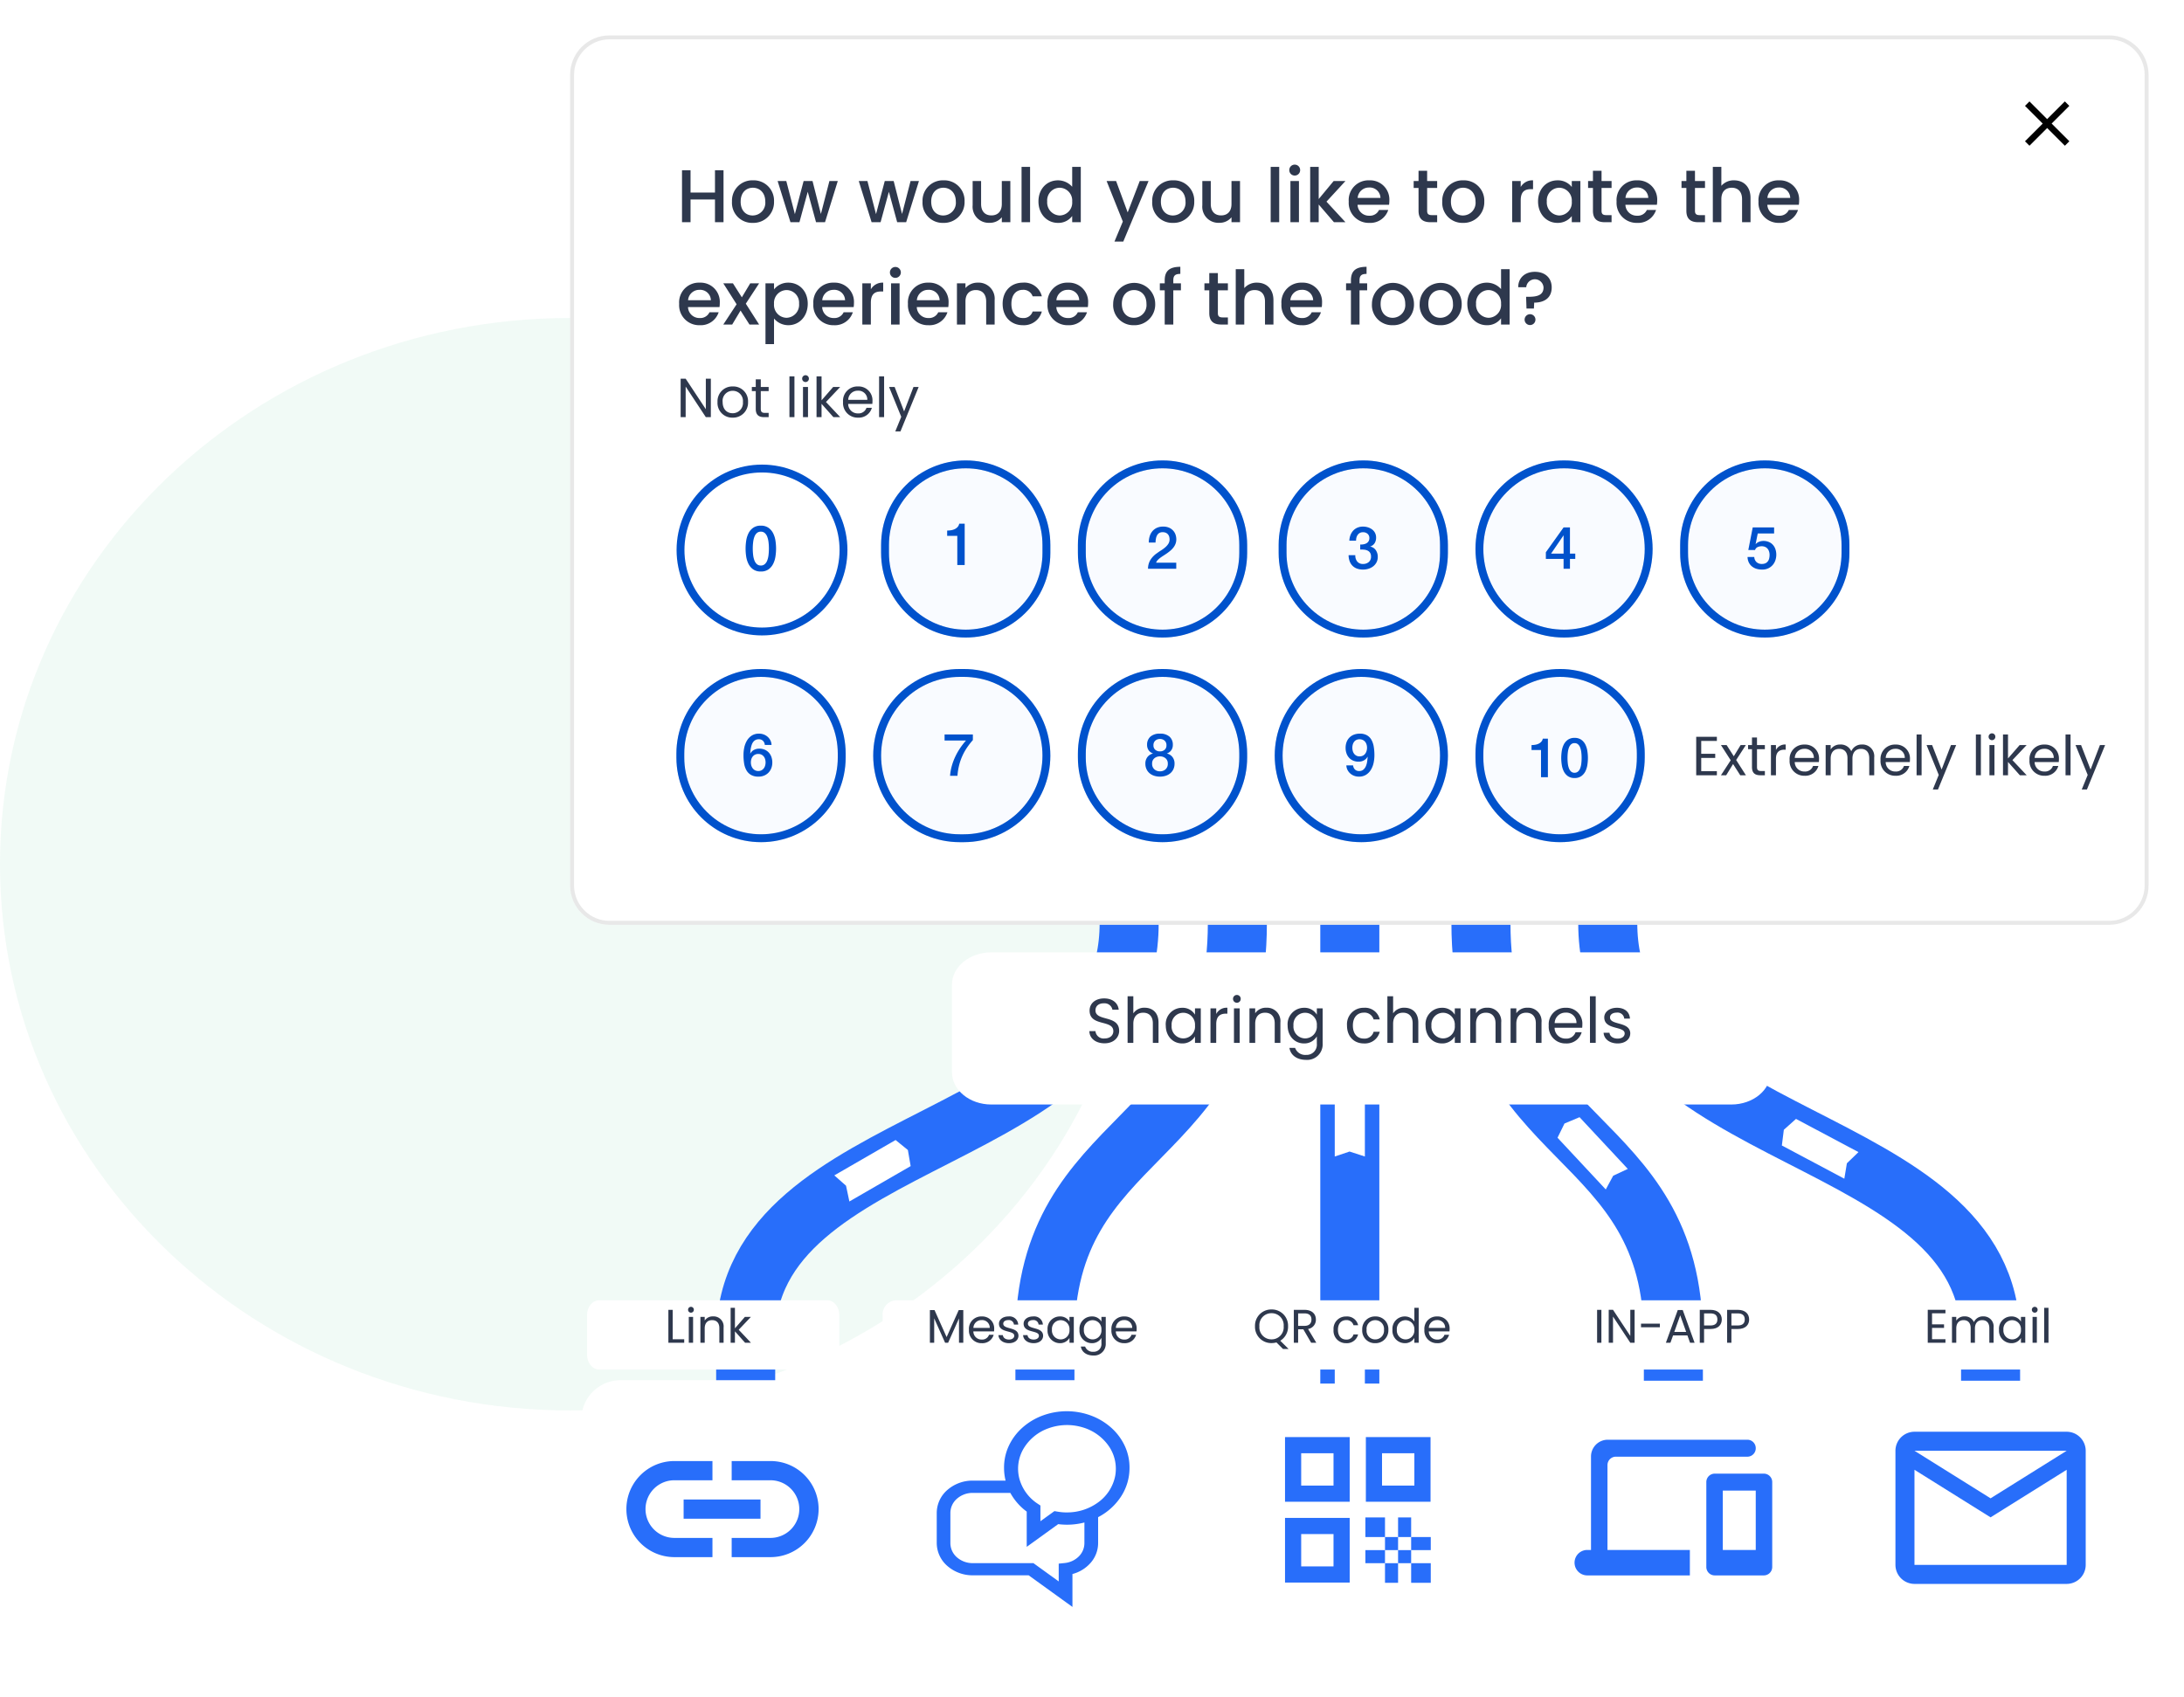 <svg xmlns="http://www.w3.org/2000/svg" xmlns:xlink="http://www.w3.org/1999/xlink" width="554.838" height="431.227" viewBox="0 0 554.838 431.227">
  <defs>
    <filter id="Path_7689" x="380.88" y="341.846" width="88.474" height="88.474" filterUnits="userSpaceOnUse">
      <feOffset dy="3" input="SourceAlpha"/>
      <feGaussianBlur stdDeviation="3" result="blur"/>
      <feFlood flood-color="#8e8b8b" flood-opacity="0.161"/>
      <feComposite operator="in" in2="blur"/>
      <feComposite in="SourceGraphic"/>
    </filter>
    <filter id="Path_7699" x="461.396" y="341.846" width="88.606" height="88.606" filterUnits="userSpaceOnUse">
      <feOffset dy="3" input="SourceAlpha"/>
      <feGaussianBlur stdDeviation="3" result="blur-2"/>
      <feFlood flood-color="#8e8b8b" flood-opacity="0.161"/>
      <feComposite operator="in" in2="blur-2"/>
      <feComposite in="SourceGraphic"/>
    </filter>
    <filter id="Path_7648" x="135.838" y="0" width="419" height="244" filterUnits="userSpaceOnUse">
      <feOffset dy="2" input="SourceAlpha"/>
      <feGaussianBlur stdDeviation="3" result="blur-3"/>
      <feFlood flood-color="#c7c7c7" flood-opacity="0.384"/>
      <feComposite operator="in" in2="blur-3"/>
      <feComposite in="SourceGraphic"/>
    </filter>
    <filter id="Path_7352" x="232.838" y="233" width="226" height="56.663" filterUnits="userSpaceOnUse">
      <feOffset dy="2" input="SourceAlpha"/>
      <feGaussianBlur stdDeviation="3" result="blur-4"/>
      <feFlood flood-color="#c7c7c7" flood-opacity="0.384"/>
      <feComposite operator="in" in2="blur-4"/>
      <feComposite in="SourceGraphic"/>
    </filter>
    <filter id="Path_7353" x="140.137" y="321.408" width="82.082" height="35.592" filterUnits="userSpaceOnUse">
      <feOffset dy="2" input="SourceAlpha"/>
      <feGaussianBlur stdDeviation="3" result="blur-5"/>
      <feFlood flood-color="#c7c7c7" flood-opacity="0.384"/>
      <feComposite operator="in" in2="blur-5"/>
      <feComposite in="SourceGraphic"/>
    </filter>
    <filter id="Path_7354" x="215.231" y="321.408" width="89.165" height="35.592" filterUnits="userSpaceOnUse">
      <feOffset dy="2" input="SourceAlpha"/>
      <feGaussianBlur stdDeviation="3" result="blur-6"/>
      <feFlood flood-color="#c7c7c7" flood-opacity="0.384"/>
      <feComposite operator="in" in2="blur-6"/>
      <feComposite in="SourceGraphic"/>
    </filter>
    <filter id="Path_7355" x="298.231" y="321.408" width="89.165" height="35.592" filterUnits="userSpaceOnUse">
      <feOffset dy="2" input="SourceAlpha"/>
      <feGaussianBlur stdDeviation="3" result="blur-7"/>
      <feFlood flood-color="#c7c7c7" flood-opacity="0.384"/>
      <feComposite operator="in" in2="blur-7"/>
      <feComposite in="SourceGraphic"/>
    </filter>
    <filter id="Path_7356" x="380.231" y="321.408" width="89.165" height="35.592" filterUnits="userSpaceOnUse">
      <feOffset dy="2" input="SourceAlpha"/>
      <feGaussianBlur stdDeviation="3" result="blur-8"/>
      <feFlood flood-color="#c7c7c7" flood-opacity="0.384"/>
      <feComposite operator="in" in2="blur-8"/>
      <feComposite in="SourceGraphic"/>
    </filter>
    <filter id="Path_7357" x="458.731" y="321.408" width="89.165" height="35.592" filterUnits="userSpaceOnUse">
      <feOffset dy="2" input="SourceAlpha"/>
      <feGaussianBlur stdDeviation="3" result="blur-9"/>
      <feFlood flood-color="#c7c7c7" flood-opacity="0.384"/>
      <feComposite operator="in" in2="blur-9"/>
      <feComposite in="SourceGraphic"/>
    </filter>
    <filter id="Path_7703" x="494.313" y="9" width="51" height="51" filterUnits="userSpaceOnUse">
      <feOffset dy="3" input="SourceAlpha"/>
      <feGaussianBlur stdDeviation="3" result="blur-10"/>
      <feFlood flood-opacity="0.161"/>
      <feComposite operator="in" in2="blur-10"/>
      <feComposite in="SourceGraphic"/>
    </filter>
    <filter id="Path_7678" x="217.704" y="341.713" width="89.514" height="89.514" filterUnits="userSpaceOnUse">
      <feOffset dy="3" input="SourceAlpha"/>
      <feGaussianBlur stdDeviation="3" result="blur-11"/>
      <feFlood flood-color="#8e8b8b" flood-opacity="0.161"/>
      <feComposite operator="in" in2="blur-11"/>
      <feComposite in="SourceGraphic"/>
    </filter>
    <filter id="Path_7649" x="138.68" y="341.712" width="89.515" height="89.515" filterUnits="userSpaceOnUse">
      <feOffset dy="3" input="SourceAlpha"/>
      <feGaussianBlur stdDeviation="3" result="blur-12"/>
      <feFlood flood-color="#8e8b8b" flood-opacity="0.161"/>
      <feComposite operator="in" in2="blur-12"/>
      <feComposite in="SourceGraphic"/>
    </filter>
    <filter id="Path_7679" x="301.462" y="342.568" width="87.752" height="87.752" filterUnits="userSpaceOnUse">
      <feOffset dy="3" input="SourceAlpha"/>
      <feGaussianBlur stdDeviation="3" result="blur-13"/>
      <feFlood flood-color="#8e8b8b" flood-opacity="0.161"/>
      <feComposite operator="in" in2="blur-13"/>
      <feComposite in="SourceGraphic"/>
    </filter>
  </defs>
  <g id="Group_9669" data-name="Group 9669" transform="translate(1710.838 -7694)">
    <path id="Path_7647" data-name="Path 7647" d="M672.327,278.205c79.992,0,144.838-62.144,144.838-138.8S752.318.6,672.327.6,527.489,62.744,527.489,139.4,592.335,278.205,672.327,278.205Z" transform="translate(-2238.327 7774.201)" fill="#52bd95" opacity="0.08"/>
    <path id="Path_7334" data-name="Path 7334" d="M0,0H44.558c57.493,0,51.744,97.421,105.4,97.421h28.746" transform="translate(-1423.979 7884) rotate(90)" fill="none" stroke="#286efa" stroke-width="15"/>
    <path id="Path_7335" data-name="Path 7335" d="M0,97.255H44.558C102.051,97.255,96.3,0,149.963,0h28.746" transform="translate(-1205.138 7884) rotate(90)" fill="none" stroke="#286efa" stroke-width="15"/>
    <path id="Path_7336" data-name="Path 7336" d="M0,0H44.558c57.493,0,51.744,48.887,105.4,48.887h28.746" transform="translate(-1396.49 7884) rotate(90)" fill="none" stroke="#286efa" stroke-width="15"/>
    <path id="Path_7337" data-name="Path 7337" d="M0,0H144.853" transform="translate(-1367.923 7905.748) rotate(90)" fill="none" stroke="#286efa" stroke-width="15"/>
    <path id="Path_7338" data-name="Path 7338" d="M0,48.887H44.558C102.051,48.887,96.3,0,149.963,0h28.746" transform="translate(-1285.721 7884) rotate(90)" fill="none" stroke="#286efa" stroke-width="15"/>
    <g transform="matrix(1, 0, 0, 1, -1710.84, 7694)" filter="url(#Path_7689)">
      <path id="Path_7689-2" data-name="Path 7689" d="M10,0H60.474a10,10,0,0,1,10,10V60.474a10,10,0,0,1-10,10H10a10,10,0,0,1-10-10V10A10,10,0,0,1,10,0Z" transform="translate(460.35 347.85) rotate(90)" fill="#fff"/>
    </g>
    <path id="Path_7351" data-name="Path 7351" d="M8.37,6.464a2.131,2.131,0,0,1,2.093-2.154H43.944a2.13,2.13,0,0,0,2.093-2.155A2.13,2.13,0,0,0,43.944,0H8.37A4.261,4.261,0,0,0,4.185,4.309v23.7H3.139a3.234,3.234,0,0,0,0,6.465H29.3V28.01H8.37ZM48.13,8.618H35.574a2.131,2.131,0,0,0-2.092,2.154V32.32a2.131,2.131,0,0,0,2.092,2.154H48.13a2.131,2.131,0,0,0,2.093-2.154V10.772A2.131,2.131,0,0,0,48.13,8.618ZM46.037,28.01H37.666V12.928h8.371Z" transform="translate(-1310.833 8059.846)" fill="#286efa"/>
    <g transform="matrix(1, 0, 0, 1, -1710.84, 7694)" filter="url(#Path_7699)">
      <path id="Path_7699-2" data-name="Path 7699" d="M10,0H60.606a10,10,0,0,1,10,10V60.606a10,10,0,0,1-10,10H10a10,10,0,0,1-10-10V10A10,10,0,0,1,10,0Z" transform="translate(541 347.85) rotate(90)" fill="#fff"/>
    </g>
    <path id="Path_7339" data-name="Path 7339" d="M0,0H17.974l1.433,3.76L17.974,7.653H0L1.265,3.76Z" transform="translate(-1371.749 8049.137) rotate(-90)" fill="#fff"/>
    <path id="Path_7340" data-name="Path 7340" d="M0,0H17.974l1.433,3.76L17.974,7.653H0L1.265,3.76Z" transform="translate(-1498.882 7992.675) rotate(-30)" fill="#fff"/>
    <path id="Path_7341" data-name="Path 7341" d="M0,0H17.974l1.433,3.76L17.974,7.653H0L1.265,3.76Z" transform="translate(-1371.749 7987.877) rotate(-90)" fill="#fff"/>
    <path id="Path_7342" data-name="Path 7342" d="M0,0H17.974l1.433,3.76L17.974,7.653H0L1.265,3.76Z" transform="translate(-1302.898 7996.25) rotate(-133)" fill="#fff"/>
    <path id="Path_7343" data-name="Path 7343" d="M0,0H17.974l1.433,3.76L17.974,7.653H0L1.265,3.76Z" transform="translate(-1242.292 7993.516) rotate(-152)" fill="#fff"/>
    <g transform="matrix(1, 0, 0, 1, -1710.84, 7694)" filter="url(#Path_7648)">
      <g id="Path_7648-2" data-name="Path 7648" transform="translate(144.84 7)" fill="#fff">
        <path d="M10,0H391a10,10,0,0,1,10,10V216a10,10,0,0,1-10,10H10A10,10,0,0,1,0,216V10A10,10,0,0,1,10,0Z" stroke="none"/>
        <path d="M 10 1 C 5.037 1 1 5.037 1 10 L 1 216 C 1 220.963 5.037 225 10 225 L 391 225 C 395.963 225 400 220.963 400 216 L 400 10 C 400 5.037 395.963 1 391 1 L 10 1 M 10 0 L 391 0 C 396.523 0 401 4.477 401 10 L 401 216 C 401 221.523 396.523 226 391 226 L 10 226 C 4.477 226 0 221.523 0 216 L 0 10 C 0 4.477 4.477 0 10 0 Z" stroke="none" fill="rgba(160,160,160,0.24)"/>
      </g>
    </g>
    <g transform="matrix(1, 0, 0, 1, -1710.84, 7694)" filter="url(#Path_7352)">
      <path id="Path_7352-2" data-name="Path 7352" d="M10,0H198c5.523,0,10,3.683,10,8.226V30.437c0,4.543-4.477,8.226-10,8.226H10c-5.523,0-10-3.683-10-8.226V8.226C0,3.683,4.477,0,10,0Z" transform="translate(241.84 240)" fill="#fff"/>
    </g>
    <g transform="matrix(1, 0, 0, 1, -1710.84, 7694)" filter="url(#Path_7353)">
      <path id="Path_7353-2" data-name="Path 7353" d="M3.081,0H61c1.7,0,3.081,1.676,3.081,3.743V13.849c0,2.067-1.379,3.743-3.081,3.743H3.081C1.379,17.592,0,15.916,0,13.849V3.743C0,1.676,1.379,0,3.081,0Z" transform="translate(149.14 328.41)" fill="#fff"/>
    </g>
    <g transform="matrix(1, 0, 0, 1, -1710.84, 7694)" filter="url(#Path_7354)">
      <path id="Path_7354-2" data-name="Path 7354" d="M3.421,0H67.743a3.593,3.593,0,0,1,3.421,3.743V13.849a3.593,3.593,0,0,1-3.421,3.743H3.421A3.593,3.593,0,0,1,0,13.849V3.743A3.593,3.593,0,0,1,3.421,0Z" transform="translate(224.23 328.41)" fill="#fff"/>
    </g>
    <g transform="matrix(1, 0, 0, 1, -1710.84, 7694)" filter="url(#Path_7355)">
      <path id="Path_7355-2" data-name="Path 7355" d="M3.421,0H67.743a3.593,3.593,0,0,1,3.421,3.743V13.849a3.593,3.593,0,0,1-3.421,3.743H3.421A3.593,3.593,0,0,1,0,13.849V3.743A3.593,3.593,0,0,1,3.421,0Z" transform="translate(307.23 328.41)" fill="#fff"/>
    </g>
    <g transform="matrix(1, 0, 0, 1, -1710.84, 7694)" filter="url(#Path_7356)">
      <path id="Path_7356-2" data-name="Path 7356" d="M3.421,0H67.743a3.593,3.593,0,0,1,3.421,3.743V13.849a3.593,3.593,0,0,1-3.421,3.743H3.421A3.593,3.593,0,0,1,0,13.849V3.743A3.593,3.593,0,0,1,3.421,0Z" transform="translate(389.23 328.41)" fill="#fff"/>
    </g>
    <g transform="matrix(1, 0, 0, 1, -1710.84, 7694)" filter="url(#Path_7357)">
      <path id="Path_7357-2" data-name="Path 7357" d="M3.421,0H67.743a3.593,3.593,0,0,1,3.421,3.743V13.849a3.593,3.593,0,0,1-3.421,3.743H3.421A3.593,3.593,0,0,1,0,13.849V3.743A3.593,3.593,0,0,1,3.421,0Z" transform="translate(467.73 328.41)" fill="#fff"/>
    </g>
    <path id="Path_7650" data-name="Path 7650" d="M9.8,0H11.97V-13.2H9.8v5.662H3.591V-13.2H1.425V0H3.591V-5.776H9.8ZM24.8-5.244a5.163,5.163,0,0,0-5.339-5.4,5.163,5.163,0,0,0-5.339,5.4A5.1,5.1,0,0,0,19.361.171,5.244,5.244,0,0,0,24.8-5.244Zm-8.474,0c0-2.375,1.463-3.515,3.1-3.515,1.615,0,3.154,1.14,3.154,3.515A3.225,3.225,0,0,1,19.361-1.71C17.727-1.71,16.321-2.869,16.321-5.244ZM28.975,0h2.28l2.109-7.733L35.473,0h2.28L41-10.469H38.874L36.708-2.09,34.58-10.469H32.319L30.1-2.052l-2.185-8.417h-2.2ZM49.59,0h2.28l2.109-7.733L56.088,0h2.28l3.249-10.469H59.489L57.323-2.09l-2.128-8.379H52.934L50.711-2.052l-2.185-8.417h-2.2ZM73.207-5.244a5.163,5.163,0,0,0-5.339-5.4,5.163,5.163,0,0,0-5.339,5.4A5.1,5.1,0,0,0,67.773.171,5.244,5.244,0,0,0,73.207-5.244Zm-8.474,0c0-2.375,1.463-3.515,3.1-3.515,1.615,0,3.154,1.14,3.154,3.515A3.225,3.225,0,0,1,67.773-1.71C66.139-1.71,64.733-2.869,64.733-5.244Zm20.1-5.225H82.669v5.833c0,1.919-1.045,2.907-2.641,2.907-1.577,0-2.622-.988-2.622-2.907v-5.833H75.259v6.156A4.091,4.091,0,0,0,79.572.152a3.9,3.9,0,0,0,3.1-1.406V0h2.166ZM87.685,0h2.166V-14.06H87.685Zm4.294-5.282c0,3.23,2.185,5.453,4.94,5.453a4.34,4.34,0,0,0,3.629-1.748V0h2.185V-14.06h-2.185v5.054a4.822,4.822,0,0,0-3.61-1.634C94.164-10.64,91.979-8.512,91.979-5.282Zm8.569.038A3.253,3.253,0,0,1,97.375-1.71,3.3,3.3,0,0,1,94.2-5.282a3.212,3.212,0,0,1,3.173-3.477A3.247,3.247,0,0,1,100.548-5.244Zm14.1,2.755-2.945-7.98h-2.413l4.123,10.3-2.128,5.092h2.242l6.422-15.39h-2.242Zm16.91-2.755a5.163,5.163,0,0,0-5.339-5.4,5.163,5.163,0,0,0-5.339,5.4A5.1,5.1,0,0,0,126.122.171,5.244,5.244,0,0,0,131.556-5.244Zm-8.474,0c0-2.375,1.463-3.515,3.1-3.515,1.615,0,3.154,1.14,3.154,3.515a3.225,3.225,0,0,1-3.211,3.534C124.488-1.71,123.082-2.869,123.082-5.244Zm20.1-5.225h-2.166v5.833c0,1.919-1.045,2.907-2.641,2.907-1.577,0-2.622-.988-2.622-2.907v-5.833h-2.147v6.156A4.091,4.091,0,0,0,137.921.152a3.9,3.9,0,0,0,3.1-1.406V0h2.166ZM150.974,0h2.166V-14.06h-2.166Zm5.016,0h2.166V-10.469H155.99Zm1.1-11.856a1.367,1.367,0,0,0,1.368-1.387,1.367,1.367,0,0,0-1.368-1.387,1.371,1.371,0,0,0-1.387,1.387A1.371,1.371,0,0,0,157.092-11.856ZM161.006,0h2.166V-4.5L167.048,0h2.926l-4.826-5.225,4.826-5.244h-3l-3.8,4.579v-8.17h-2.166ZM175.94-8.816a2.719,2.719,0,0,1,2.926,2.641h-5.795A2.851,2.851,0,0,1,175.94-8.816Zm4.9,5.7H178.5a2.534,2.534,0,0,1-2.47,1.463,2.88,2.88,0,0,1-2.983-2.774h8a6.681,6.681,0,0,0,.076-1.064,4.882,4.882,0,0,0-5.092-5.149,5.013,5.013,0,0,0-5.225,5.4A5.079,5.079,0,0,0,176.035.171,4.784,4.784,0,0,0,180.842-3.116Zm7.7.209C188.537-.779,189.7,0,191.558,0h1.71V-1.8h-1.33c-.912,0-1.216-.323-1.216-1.1V-8.7h2.546v-1.767h-2.546v-2.6h-2.185v2.6H187.3V-8.7h1.235Zm16.7-2.337a5.163,5.163,0,0,0-5.339-5.4,5.163,5.163,0,0,0-5.339,5.4A5.1,5.1,0,0,0,199.8.171,5.244,5.244,0,0,0,205.238-5.244Zm-8.474,0c0-2.375,1.463-3.515,3.1-3.515,1.615,0,3.154,1.14,3.154,3.515A3.225,3.225,0,0,1,199.8-1.71C198.17-1.71,196.764-2.869,196.764-5.244Zm17.727-.266c0-2.223.988-2.888,2.584-2.888h.551V-10.64a3.41,3.41,0,0,0-3.135,1.691v-1.52h-2.166V0h2.166Zm4.408.228c0,3.23,2.185,5.453,4.9,5.453a4.506,4.506,0,0,0,3.667-1.729V0h2.185V-10.469h-2.185v1.52a4.456,4.456,0,0,0-3.629-1.691C221.084-10.64,218.9-8.512,218.9-5.282Zm8.569.038a3.253,3.253,0,0,1-3.173,3.534,3.3,3.3,0,0,1-3.173-3.572,3.212,3.212,0,0,1,3.173-3.477A3.247,3.247,0,0,1,227.468-5.244Zm5.377,2.337C232.845-.779,234,0,235.866,0h1.71V-1.8h-1.33c-.912,0-1.216-.323-1.216-1.1V-8.7h2.546v-1.767H235.03v-2.6h-2.185v2.6H231.61V-8.7h1.235Zm11.134-5.909A2.719,2.719,0,0,1,246.9-6.175H241.11A2.851,2.851,0,0,1,243.979-8.816Zm4.9,5.7h-2.337a2.534,2.534,0,0,1-2.47,1.463,2.88,2.88,0,0,1-2.983-2.774h8a6.681,6.681,0,0,0,.076-1.064,4.882,4.882,0,0,0-5.092-5.149,5.013,5.013,0,0,0-5.225,5.4A5.079,5.079,0,0,0,244.074.171,4.784,4.784,0,0,0,248.881-3.116Zm7.7.209C256.576-.779,257.735,0,259.6,0h1.71V-1.8h-1.33c-.912,0-1.216-.323-1.216-1.1V-8.7h2.546v-1.767h-2.546v-2.6h-2.185v2.6h-1.235V-8.7h1.235ZM263.3,0h2.166V-5.852c0-1.919,1.045-2.907,2.641-2.907,1.577,0,2.622.988,2.622,2.907V0h2.147V-6.175c0-2.926-1.824-4.465-4.161-4.465a4.15,4.15,0,0,0-3.249,1.387V-14.06H263.3Zm16.739-8.816a2.719,2.719,0,0,1,2.926,2.641h-5.8A2.851,2.851,0,0,1,280.041-8.816Zm4.9,5.7h-2.337a2.535,2.535,0,0,1-2.47,1.463,2.88,2.88,0,0,1-2.983-2.774h8a6.681,6.681,0,0,0,.076-1.064,4.882,4.882,0,0,0-5.092-5.149,5.013,5.013,0,0,0-5.225,5.4A5.079,5.079,0,0,0,280.136.171,4.784,4.784,0,0,0,284.943-3.116ZM5.833,17.184a2.719,2.719,0,0,1,2.926,2.641H2.964A2.851,2.851,0,0,1,5.833,17.184Zm4.9,5.7H8.4a2.534,2.534,0,0,1-2.47,1.463,2.88,2.88,0,0,1-2.983-2.774h8a6.682,6.682,0,0,0,.076-1.064A4.882,4.882,0,0,0,5.928,15.36,5.013,5.013,0,0,0,.7,20.756a5.079,5.079,0,0,0,5.225,5.415A4.784,4.784,0,0,0,10.735,22.884ZM18.563,26h2.451l-3.382-5.3,3.382-5.168H18.753l-2.128,3.553-2.261-3.553H11.913l3.382,5.32L11.913,26h2.261L16.3,22.447ZM24.8,17.07V15.531H22.629V30.978H24.8v-6.5a4.733,4.733,0,0,0,3.648,1.691c2.755,0,4.921-2.223,4.921-5.453S31.2,15.36,28.443,15.36A4.568,4.568,0,0,0,24.8,17.07Zm6.365,3.648a3.3,3.3,0,0,1-3.192,3.572A3.263,3.263,0,0,1,24.8,20.756a3.257,3.257,0,0,1,3.173-3.515A3.215,3.215,0,0,1,31.16,20.718Zm8.759-3.534a2.719,2.719,0,0,1,2.926,2.641H37.05A2.851,2.851,0,0,1,39.919,17.184Zm4.9,5.7H42.484a2.534,2.534,0,0,1-2.47,1.463,2.88,2.88,0,0,1-2.983-2.774h8a6.682,6.682,0,0,0,.076-1.064,4.882,4.882,0,0,0-5.092-5.149,5.013,5.013,0,0,0-5.225,5.4,5.079,5.079,0,0,0,5.225,5.415A4.784,4.784,0,0,0,44.821,22.884ZM49.4,20.49c0-2.223.988-2.888,2.584-2.888h.551V15.36A3.41,3.41,0,0,0,49.4,17.051v-1.52H47.234V26H49.4ZM54.53,26H56.7V15.531H54.53Zm1.1-11.856a1.387,1.387,0,1,0-1.387-1.387A1.367,1.367,0,0,0,55.632,14.144Zm8.322,3.04a2.719,2.719,0,0,1,2.926,2.641H61.085A2.851,2.851,0,0,1,63.954,17.184Zm4.9,5.7H66.519a2.534,2.534,0,0,1-2.47,1.463,2.88,2.88,0,0,1-2.983-2.774h8a6.682,6.682,0,0,0,.076-1.064,4.882,4.882,0,0,0-5.092-5.149,5.013,5.013,0,0,0-5.225,5.4,5.079,5.079,0,0,0,5.225,5.415A4.784,4.784,0,0,0,68.856,22.884ZM78.7,26h2.147V19.825a4.077,4.077,0,0,0-4.294-4.465,4.027,4.027,0,0,0-3.116,1.368v-1.2H71.269V26h2.166V20.148c0-1.919,1.045-2.907,2.641-2.907,1.577,0,2.622.988,2.622,2.907Zm4.18-5.244c0,3.287,2.128,5.415,5.13,5.415a4.7,4.7,0,0,0,4.826-3.477H90.5a2.391,2.391,0,0,1-2.489,1.653c-1.748,0-2.907-1.292-2.907-3.591,0-2.28,1.159-3.572,2.907-3.572A2.447,2.447,0,0,1,90.5,18.837h2.337a4.554,4.554,0,0,0-4.826-3.477C85.006,15.36,82.878,17.488,82.878,20.756Zm16.53-3.572a2.719,2.719,0,0,1,2.926,2.641h-5.8A2.851,2.851,0,0,1,99.408,17.184Zm4.9,5.7h-2.337a2.534,2.534,0,0,1-2.47,1.463,2.88,2.88,0,0,1-2.983-2.774h8a6.682,6.682,0,0,0,.076-1.064A4.882,4.882,0,0,0,99.5,15.36a5.013,5.013,0,0,0-5.225,5.4A5.079,5.079,0,0,0,99.5,26.171,4.784,4.784,0,0,0,104.31,22.884Zm17.328-2.128a5.339,5.339,0,1,0-10.678,0,5.1,5.1,0,0,0,5.244,5.415A5.244,5.244,0,0,0,121.638,20.756Zm-8.474,0c0-2.375,1.463-3.515,3.1-3.515,1.615,0,3.154,1.14,3.154,3.515A3.225,3.225,0,0,1,116.2,24.29C114.57,24.29,113.164,23.131,113.164,20.756ZM124.051,26h2.185V17.3h1.938V15.531h-1.938V14.79c0-1.2.456-1.653,1.786-1.653V11.332c-2.736,0-3.971,1.045-3.971,3.458v.741h-1.235V17.3h1.235Zm11.324-2.907c0,2.128,1.159,2.907,3.021,2.907h1.71V24.195h-1.33c-.912,0-1.216-.323-1.216-1.1V17.3h2.546V15.531H137.56v-2.6h-2.185v2.6H134.14V17.3h1.235ZM142.1,26h2.166V20.148c0-1.919,1.045-2.907,2.641-2.907,1.577,0,2.622.988,2.622,2.907V26h2.147V19.825c0-2.926-1.824-4.465-4.161-4.465a4.15,4.15,0,0,0-3.249,1.387V11.94H142.1Zm16.739-8.816a2.719,2.719,0,0,1,2.926,2.641h-5.795A2.851,2.851,0,0,1,158.84,17.184Zm4.9,5.7H161.4a2.534,2.534,0,0,1-2.47,1.463,2.88,2.88,0,0,1-2.983-2.774h8a6.683,6.683,0,0,0,.076-1.064,4.882,4.882,0,0,0-5.092-5.149,5.013,5.013,0,0,0-5.225,5.4,5.079,5.079,0,0,0,5.225,5.415A4.784,4.784,0,0,0,163.742,22.884ZM171.361,26h2.185V17.3h1.938V15.531h-1.938V14.79c0-1.2.456-1.653,1.786-1.653V11.332c-2.736,0-3.971,1.045-3.971,3.458v.741h-1.235V17.3h1.235Zm16.017-5.244a5.339,5.339,0,1,0-10.678,0,5.1,5.1,0,0,0,5.244,5.415A5.244,5.244,0,0,0,187.378,20.756Zm-8.474,0c0-2.375,1.463-3.515,3.1-3.515,1.615,0,3.154,1.14,3.154,3.515a3.225,3.225,0,0,1-3.211,3.534C180.31,24.29,178.9,23.131,178.9,20.756Zm20.6,0a5.339,5.339,0,1,0-10.678,0,5.1,5.1,0,0,0,5.244,5.415A5.244,5.244,0,0,0,199.5,20.756Zm-8.474,0c0-2.375,1.463-3.515,3.1-3.515,1.615,0,3.154,1.14,3.154,3.515a3.225,3.225,0,0,1-3.211,3.534C192.432,24.29,191.026,23.131,191.026,20.756Zm9.9-.038c0,3.23,2.185,5.453,4.94,5.453a4.34,4.34,0,0,0,3.629-1.748V26h2.185V11.94h-2.185v5.054a4.822,4.822,0,0,0-3.61-1.634C203.11,15.36,200.925,17.488,200.925,20.718Zm8.569.038a3.253,3.253,0,0,1-3.173,3.534,3.3,3.3,0,0,1-3.173-3.572,3.212,3.212,0,0,1,3.173-3.477A3.247,3.247,0,0,1,209.494,20.756Zm4.37-4.237H215.9a2.2,2.2,0,0,1,4.389.057c0,1.995-1.653,2.375-3.8,2.375h-.627l.1,2.983h1.881l.076-1.5c2.546,0,4.446-1.178,4.446-3.857,0-2.47-1.729-3.971-4.275-3.971C215.5,12.605,213.845,14.22,213.864,16.519Zm4.37,8.227a1.378,1.378,0,1,0-1.368,1.387A1.367,1.367,0,0,0,218.234,24.746Z" transform="translate(-1539 7750.465)" fill="#2e384d"/>
    <path id="Path_2" data-name="Path 2" d="M21.7,0A21.7,21.7,0,1,1,0,21.7,21.7,21.7,0,0,1,21.7,0Z" transform="translate(-1538.955 7812.059)" fill="none"/>
    <g id="Path_3" data-name="Path 3" transform="translate(-1538.955 7812.059)" fill="none">
      <path d="M21.7,0A21.7,21.7,0,1,1,0,21.7,21.7,21.7,0,0,1,21.7,0Z" stroke="none"/>
      <path d="M 21.703 2 C 19.042 2 16.462 2.521 14.034 3.548 C 11.688 4.54 9.581 5.961 7.771 7.771 C 5.961 9.581 4.54 11.688 3.548 14.034 C 2.521 16.462 2 19.042 2 21.703 C 2 24.364 2.521 26.944 3.548 29.372 C 4.54 31.718 5.961 33.825 7.771 35.636 C 9.581 37.446 11.688 38.867 14.034 39.859 C 16.462 40.886 19.042 41.406 21.703 41.406 C 24.364 41.406 26.944 40.886 29.372 39.859 C 31.718 38.867 33.825 37.446 35.636 35.636 C 37.446 33.825 38.867 31.718 39.859 29.372 C 40.886 26.944 41.406 24.364 41.406 21.703 C 41.406 19.042 40.886 16.462 39.859 14.034 C 38.867 11.688 37.446 9.581 35.636 7.771 C 33.825 5.961 31.718 4.54 29.372 3.548 C 26.944 2.521 24.364 2 21.703 2 M 21.703 -3.814697265625e-06 C 33.69 -3.814697265625e-06 43.406 9.717 43.406 21.703 C 43.406 33.69 33.69 43.406 21.703 43.406 C 9.717 43.406 -3.814697265625e-06 33.69 -3.814697265625e-06 21.703 C -3.814697265625e-06 9.717 9.717 -3.814697265625e-06 21.703 -3.814697265625e-06 Z" stroke="none" fill="#0052cc"/>
    </g>
    <path id="Path_7651" data-name="Path 7651" d="M4.448-11.424a3.254,3.254,0,0,1,1.96.552A3.794,3.794,0,0,1,7.592-9.464a6.286,6.286,0,0,1,.576,1.88A13.511,13.511,0,0,1,8.32-5.6a13.511,13.511,0,0,1-.152,1.984,6.286,6.286,0,0,1-.576,1.88A3.793,3.793,0,0,1,6.408-.328a3.254,3.254,0,0,1-1.96.552,3.254,3.254,0,0,1-1.96-.552A3.793,3.793,0,0,1,1.3-1.736a6.286,6.286,0,0,1-.576-1.88A13.511,13.511,0,0,1,.576-5.6,13.511,13.511,0,0,1,.728-7.584,6.286,6.286,0,0,1,1.3-9.464a3.794,3.794,0,0,1,1.184-1.408A3.254,3.254,0,0,1,4.448-11.424Zm0,10.128A1.468,1.468,0,0,0,5.44-1.64a2.33,2.33,0,0,0,.632-.928A5.536,5.536,0,0,0,6.4-3.936,13.706,13.706,0,0,0,6.5-5.6a13.508,13.508,0,0,0-.1-1.656,5.656,5.656,0,0,0-.328-1.368A2.323,2.323,0,0,0,5.44-9.56,1.468,1.468,0,0,0,4.448-9.9a1.461,1.461,0,0,0-1,.344,2.365,2.365,0,0,0-.624.936A5.656,5.656,0,0,0,2.5-7.256,13.508,13.508,0,0,0,2.4-5.6a13.705,13.705,0,0,0,.1,1.664,5.536,5.536,0,0,0,.328,1.368,2.372,2.372,0,0,0,.624.928A1.461,1.461,0,0,0,4.448-1.3Z" transform="translate(-1522 7839)" fill="#0052cc"/>
    <g id="Path_7657" data-name="Path 7657" transform="translate(-1487 7811)" fill="#deebff" opacity="0.191">
      <path d="M 21.5 44 C 18.732 44 16.047 43.458 13.521 42.389 C 11.08 41.357 8.887 39.879 7.004 37.996 C 5.121 36.113 3.643 33.92 2.611 31.479 C 1.542 28.953 1 26.268 1 23.5 L 1 21.5 C 1 18.732 1.542 16.047 2.611 13.521 C 3.643 11.08 5.121 8.887 7.004 7.004 C 8.887 5.121 11.08 3.643 13.521 2.611 C 16.047 1.542 18.732 1 21.5 1 C 24.268 1 26.953 1.542 29.479 2.611 C 31.92 3.643 34.113 5.121 35.996 7.004 C 37.879 8.887 39.357 11.08 40.389 13.521 C 41.458 16.047 42 18.732 42 21.5 L 42 23.5 C 42 26.268 41.458 28.953 40.389 31.479 C 39.357 33.92 37.879 36.113 35.996 37.996 C 34.113 39.879 31.92 41.357 29.479 42.389 C 26.953 43.458 24.268 44 21.5 44 Z" stroke="none"/>
      <path d="M 21.5 2 C 18.867 2 16.313 2.515 13.91 3.532 C 11.589 4.514 9.503 5.92 7.711 7.711 C 5.92 9.503 4.514 11.589 3.532 13.91 C 2.515 16.313 2 18.867 2 21.5 L 2 23.5 C 2 26.133 2.515 28.687 3.532 31.09 C 4.514 33.411 5.92 35.497 7.711 37.289 C 9.503 39.08 11.589 40.486 13.91 41.468 C 16.313 42.485 18.867 43 21.5 43 C 24.133 43 26.687 42.485 29.09 41.468 C 31.411 40.486 33.497 39.08 35.289 37.289 C 37.08 35.497 38.486 33.411 39.468 31.09 C 40.485 28.687 41 26.133 41 23.5 L 41 21.5 C 41 18.867 40.485 16.313 39.468 13.91 C 38.486 11.589 37.08 9.503 35.289 7.711 C 33.497 5.92 31.411 4.514 29.09 3.532 C 26.687 2.515 24.133 2 21.5 2 M 21.5 0 C 33.374 0 43 9.626 43 21.5 L 43 23.5 C 43 35.374 33.374 45 21.5 45 C 9.626 45 0 35.374 0 23.5 L 0 21.5 C 0 9.626 9.626 0 21.5 0 Z" stroke="none" fill="#0052cc"/>
    </g>
    <g id="Path_7658" data-name="Path 7658" transform="translate(-1487 7811)" fill="none">
      <path d="M21.5,0A21.5,21.5,0,0,1,43,21.5v2a21.5,21.5,0,0,1-43,0v-2A21.5,21.5,0,0,1,21.5,0Z" stroke="none"/>
      <path d="M 21.5 2 C 18.867 2 16.313 2.515 13.91 3.532 C 11.589 4.514 9.503 5.92 7.711 7.711 C 5.92 9.503 4.514 11.589 3.532 13.91 C 2.515 16.313 2 18.867 2 21.5 L 2 23.5 C 2 26.133 2.515 28.687 3.532 31.09 C 4.514 33.411 5.92 35.497 7.711 37.289 C 9.503 39.08 11.589 40.486 13.91 41.468 C 16.313 42.485 18.867 43 21.5 43 C 24.133 43 26.687 42.485 29.09 41.468 C 31.411 40.486 33.497 39.08 35.289 37.289 C 37.08 35.497 38.486 33.411 39.468 31.09 C 40.485 28.687 41 26.133 41 23.5 L 41 21.5 C 41 18.867 40.485 16.313 39.468 13.91 C 38.486 11.589 37.08 9.503 35.289 7.711 C 33.497 5.92 31.411 4.514 29.09 3.532 C 26.687 2.515 24.133 2 21.5 2 M 21.5 0 C 33.374 0 43 9.626 43 21.5 L 43 23.5 C 43 35.374 33.374 45 21.5 45 C 9.626 45 0 35.374 0 23.5 L 0 21.5 C 0 9.626 9.626 0 21.5 0 Z" stroke="none" fill="#0052cc"/>
    </g>
    <path id="Path_7659" data-name="Path 7659" d="M.8-8.76a6.032,6.032,0,0,0,1.05-.09,3.277,3.277,0,0,0,.922-.3,2.364,2.364,0,0,0,.705-.54,1.653,1.653,0,0,0,.382-.81H5.25V0H3.375V-7.41H.8Z" transform="translate(-1471.014 7837.577)" fill="#0052cc"/>
    <g id="Path_7690" data-name="Path 7690" transform="translate(-1284 7811)" fill="#deebff" opacity="0.191">
      <path d="M 21.5 44 C 18.732 44 16.047 43.458 13.521 42.389 C 11.08 41.357 8.887 39.879 7.004 37.996 C 5.121 36.113 3.643 33.92 2.611 31.479 C 1.542 28.953 1 26.268 1 23.5 L 1 21.5 C 1 18.732 1.542 16.047 2.611 13.521 C 3.643 11.08 5.121 8.887 7.004 7.004 C 8.887 5.121 11.08 3.643 13.521 2.611 C 16.047 1.542 18.732 1 21.5 1 C 24.268 1 26.953 1.542 29.479 2.611 C 31.92 3.643 34.113 5.121 35.996 7.004 C 37.879 8.887 39.357 11.08 40.389 13.521 C 41.458 16.047 42 18.732 42 21.5 L 42 23.5 C 42 26.268 41.458 28.953 40.389 31.479 C 39.357 33.92 37.879 36.113 35.996 37.996 C 34.113 39.879 31.92 41.357 29.479 42.389 C 26.953 43.458 24.268 44 21.5 44 Z" stroke="none"/>
      <path d="M 21.5 2 C 18.867 2 16.313 2.515 13.91 3.532 C 11.589 4.514 9.503 5.92 7.711 7.711 C 5.92 9.503 4.514 11.589 3.532 13.91 C 2.515 16.313 2 18.867 2 21.5 L 2 23.5 C 2 26.133 2.515 28.687 3.532 31.09 C 4.514 33.411 5.92 35.497 7.711 37.289 C 9.503 39.08 11.589 40.486 13.91 41.468 C 16.313 42.485 18.867 43 21.5 43 C 24.133 43 26.687 42.485 29.09 41.468 C 31.411 40.486 33.497 39.08 35.289 37.289 C 37.08 35.497 38.486 33.411 39.468 31.09 C 40.485 28.687 41 26.133 41 23.5 L 41 21.5 C 41 18.867 40.485 16.313 39.468 13.91 C 38.486 11.589 37.08 9.503 35.289 7.711 C 33.497 5.92 31.411 4.514 29.09 3.532 C 26.687 2.515 24.133 2 21.5 2 M 21.5 0 C 33.374 0 43 9.626 43 21.5 L 43 23.5 C 43 35.374 33.374 45 21.5 45 C 9.626 45 0 35.374 0 23.5 L 0 21.5 C 0 9.626 9.626 0 21.5 0 Z" stroke="none" fill="#0052cc"/>
    </g>
    <g id="Path_7691" data-name="Path 7691" transform="translate(-1284 7811)" fill="none">
      <path d="M21.5,0A21.5,21.5,0,0,1,43,21.5v2a21.5,21.5,0,0,1-43,0v-2A21.5,21.5,0,0,1,21.5,0Z" stroke="none"/>
      <path d="M 21.5 2 C 18.867 2 16.313 2.515 13.91 3.532 C 11.589 4.514 9.503 5.92 7.711 7.711 C 5.92 9.503 4.514 11.589 3.532 13.91 C 2.515 16.313 2 18.867 2 21.5 L 2 23.5 C 2 26.133 2.515 28.687 3.532 31.09 C 4.514 33.411 5.92 35.497 7.711 37.289 C 9.503 39.08 11.589 40.486 13.91 41.468 C 16.313 42.485 18.867 43 21.5 43 C 24.133 43 26.687 42.485 29.09 41.468 C 31.411 40.486 33.497 39.08 35.289 37.289 C 37.08 35.497 38.486 33.411 39.468 31.09 C 40.485 28.687 41 26.133 41 23.5 L 41 21.5 C 41 18.867 40.485 16.313 39.468 13.91 C 38.486 11.589 37.08 9.503 35.289 7.711 C 33.497 5.92 31.411 4.514 29.09 3.532 C 26.687 2.515 24.133 2 21.5 2 M 21.5 0 C 33.374 0 43 9.626 43 21.5 L 43 23.5 C 43 35.374 33.374 45 21.5 45 C 9.626 45 0 35.374 0 23.5 L 0 21.5 C 0 9.626 9.626 0 21.5 0 Z" stroke="none" fill="#0052cc"/>
    </g>
    <path id="Path_7700" data-name="Path 7700" d="M1.845-10.5h5.43v1.53H3.12L2.58-6.3l.03.03a2.185,2.185,0,0,1,.878-.593,2.959,2.959,0,0,1,1.058-.2A3.523,3.523,0,0,1,5.94-6.8a2.871,2.871,0,0,1,1.035.735A3.2,3.2,0,0,1,7.612-4.95a4.339,4.339,0,0,1,.218,1.4,4.459,4.459,0,0,1-.2,1.3,3.561,3.561,0,0,1-.645,1.215,3.448,3.448,0,0,1-1.133.9A3.588,3.588,0,0,1,4.2.21a4.761,4.761,0,0,1-1.417-.2A3.367,3.367,0,0,1,1.635-.6a2.97,2.97,0,0,1-.788-1A3.4,3.4,0,0,1,.525-2.985h1.71A1.909,1.909,0,0,0,2.82-1.673a1.946,1.946,0,0,0,1.35.457,2.1,2.1,0,0,0,.915-.18,1.6,1.6,0,0,0,.608-.5,1.973,1.973,0,0,0,.33-.735,3.973,3.973,0,0,0,.1-.9A2.865,2.865,0,0,0,6-4.357a2.053,2.053,0,0,0-.36-.7,1.719,1.719,0,0,0-.622-.48,2.076,2.076,0,0,0-.893-.18,2.543,2.543,0,0,0-1.013.2,1.258,1.258,0,0,0-.682.758H.72Z" transform="translate(-1267.406 7838.521)" fill="#0052cc"/>
    <g id="Path_7660" data-name="Path 7660" transform="translate(-1386 7811)" fill="#deebff" opacity="0.191">
      <path d="M 21.5 44 C 18.732 44 16.047 43.458 13.521 42.389 C 11.08 41.357 8.887 39.879 7.004 37.996 C 5.121 36.113 3.643 33.92 2.611 31.479 C 1.542 28.953 1 26.268 1 23.5 L 1 21.5 C 1 18.732 1.542 16.047 2.611 13.521 C 3.643 11.08 5.121 8.887 7.004 7.004 C 8.887 5.121 11.08 3.643 13.521 2.611 C 16.047 1.542 18.732 1 21.5 1 C 24.268 1 26.953 1.542 29.479 2.611 C 31.92 3.643 34.113 5.121 35.996 7.004 C 37.879 8.887 39.357 11.08 40.389 13.521 C 41.458 16.047 42 18.732 42 21.5 L 42 23.5 C 42 26.268 41.458 28.953 40.389 31.479 C 39.357 33.92 37.879 36.113 35.996 37.996 C 34.113 39.879 31.92 41.357 29.479 42.389 C 26.953 43.458 24.268 44 21.5 44 Z" stroke="none"/>
      <path d="M 21.5 2 C 18.867 2 16.313 2.515 13.91 3.532 C 11.589 4.514 9.503 5.92 7.711 7.711 C 5.92 9.503 4.514 11.589 3.532 13.91 C 2.515 16.313 2 18.867 2 21.5 L 2 23.5 C 2 26.133 2.515 28.687 3.532 31.09 C 4.514 33.411 5.92 35.497 7.711 37.289 C 9.503 39.08 11.589 40.486 13.91 41.468 C 16.313 42.485 18.867 43 21.5 43 C 24.133 43 26.687 42.485 29.09 41.468 C 31.411 40.486 33.497 39.08 35.289 37.289 C 37.08 35.497 38.486 33.411 39.468 31.09 C 40.485 28.687 41 26.133 41 23.5 L 41 21.5 C 41 18.867 40.485 16.313 39.468 13.91 C 38.486 11.589 37.08 9.503 35.289 7.711 C 33.497 5.92 31.411 4.514 29.09 3.532 C 26.687 2.515 24.133 2 21.5 2 M 21.5 0 C 33.374 0 43 9.626 43 21.5 L 43 23.5 C 43 35.374 33.374 45 21.5 45 C 9.626 45 0 35.374 0 23.5 L 0 21.5 C 0 9.626 9.626 0 21.5 0 Z" stroke="none" fill="#0052cc"/>
    </g>
    <g id="Path_7661" data-name="Path 7661" transform="translate(-1386 7811)" fill="none">
      <path d="M21.5,0A21.5,21.5,0,0,1,43,21.5v2a21.5,21.5,0,0,1-43,0v-2A21.5,21.5,0,0,1,21.5,0Z" stroke="none"/>
      <path d="M 21.5 2 C 18.867 2 16.313 2.515 13.91 3.532 C 11.589 4.514 9.503 5.92 7.711 7.711 C 5.92 9.503 4.514 11.589 3.532 13.91 C 2.515 16.313 2 18.867 2 21.5 L 2 23.5 C 2 26.133 2.515 28.687 3.532 31.09 C 4.514 33.411 5.92 35.497 7.711 37.289 C 9.503 39.08 11.589 40.486 13.91 41.468 C 16.313 42.485 18.867 43 21.5 43 C 24.133 43 26.687 42.485 29.09 41.468 C 31.411 40.486 33.497 39.08 35.289 37.289 C 37.08 35.497 38.486 33.411 39.468 31.09 C 40.485 28.687 41 26.133 41 23.5 L 41 21.5 C 41 18.867 40.485 16.313 39.468 13.91 C 38.486 11.589 37.08 9.503 35.289 7.711 C 33.497 5.92 31.411 4.514 29.09 3.532 C 26.687 2.515 24.133 2 21.5 2 M 21.5 0 C 33.374 0 43 9.626 43 21.5 L 43 23.5 C 43 35.374 33.374 45 21.5 45 C 9.626 45 0 35.374 0 23.5 L 0 21.5 C 0 9.626 9.626 0 21.5 0 Z" stroke="none" fill="#0052cc"/>
    </g>
    <path id="Path_7662" data-name="Path 7662" d="M3.42-6.15a3.961,3.961,0,0,0,.84-.06,2.338,2.338,0,0,0,.75-.262,1.467,1.467,0,0,0,.533-.517,1.521,1.521,0,0,0,.2-.81,1.371,1.371,0,0,0-.457-1.08,1.71,1.71,0,0,0-1.178-.4,1.605,1.605,0,0,0-.78.18,1.6,1.6,0,0,0-.547.487,2.186,2.186,0,0,0-.322.69,2.6,2.6,0,0,0-.09.787H.66A4.334,4.334,0,0,1,.945-8.557a3.567,3.567,0,0,1,.7-1.133,3.1,3.1,0,0,1,1.072-.75,3.585,3.585,0,0,1,1.425-.27,4.132,4.132,0,0,1,1.207.18,3.531,3.531,0,0,1,1.065.525,2.574,2.574,0,0,1,.757.877,2.551,2.551,0,0,1,.285,1.223,2.619,2.619,0,0,1-.36,1.388,2.059,2.059,0,0,1-1.125.862v.03a2.168,2.168,0,0,1,1.4.892A2.929,2.929,0,0,1,7.875-3a2.93,2.93,0,0,1-.3,1.342,3.048,3.048,0,0,1-.81,1.005A3.75,3.75,0,0,1,5.58-.015,4.477,4.477,0,0,1,4.155.21a4.439,4.439,0,0,1-1.6-.263A3.07,3.07,0,0,1,1.418-.8,3.206,3.206,0,0,1,.72-1.95a4.712,4.712,0,0,1-.255-1.5h1.71a2.375,2.375,0,0,0,.472,1.6,1.8,1.8,0,0,0,1.508.637A2.145,2.145,0,0,0,5.588-1.7,1.715,1.715,0,0,0,6.165-3.09a1.737,1.737,0,0,0-.24-.975,1.552,1.552,0,0,0-.63-.548,2.55,2.55,0,0,0-.877-.233,8.217,8.217,0,0,0-1-.03Z" transform="translate(-1368.699 7838.521)" fill="#0052cc"/>
    <g id="Path_7663" data-name="Path 7663" transform="translate(-1489 7864)" fill="#deebff" opacity="0.191">
      <path d="M 23 43 L 22 43 C 19.165 43 16.414 42.445 13.826 41.35 C 11.326 40.292 9.08 38.778 7.151 36.849 C 5.222 34.92 3.708 32.674 2.65 30.174 C 1.555 27.586 1 24.835 1 22 C 1 19.165 1.555 16.414 2.65 13.826 C 3.708 11.326 5.222 9.08 7.151 7.151 C 9.08 5.222 11.326 3.708 13.826 2.65 C 16.414 1.555 19.165 1 22 1 L 23 1 C 25.835 1 28.586 1.555 31.174 2.65 C 33.674 3.708 35.92 5.222 37.849 7.151 C 39.778 9.08 41.292 11.326 42.35 13.826 C 43.445 16.414 44 19.165 44 22 C 44 24.835 43.445 27.586 42.35 30.174 C 41.292 32.674 39.778 34.92 37.849 36.849 C 35.92 38.778 33.674 40.292 31.174 41.35 C 28.586 42.445 25.835 43 23 43 Z" stroke="none"/>
      <path d="M 22 2 C 19.299 2 16.68 2.529 14.216 3.571 C 11.834 4.578 9.695 6.02 7.858 7.858 C 6.02 9.695 4.578 11.834 3.571 14.216 C 2.529 16.68 2 19.299 2 22 C 2 24.701 2.529 27.32 3.571 29.784 C 4.578 32.166 6.02 34.305 7.858 36.142 C 9.695 37.98 11.834 39.422 14.216 40.429 C 16.68 41.471 19.299 42 22 42 L 23 42 C 25.701 42 28.32 41.471 30.784 40.429 C 33.166 39.422 35.305 37.98 37.142 36.142 C 38.98 34.305 40.422 32.166 41.429 29.784 C 42.471 27.32 43 24.701 43 22 C 43 19.299 42.471 16.68 41.429 14.216 C 40.422 11.834 38.98 9.695 37.142 7.858 C 35.305 6.02 33.166 4.578 30.784 3.571 C 28.32 2.529 25.701 2 23 2 L 22 2 M 22 0 L 23 0 C 35.15 0 45 9.85 45 22 C 45 34.15 35.15 44 23 44 L 22 44 C 9.85 44 0 34.15 0 22 C 0 9.85 9.85 0 22 0 Z" stroke="none" fill="#0052cc"/>
    </g>
    <g id="Path_7664" data-name="Path 7664" transform="translate(-1489 7864)" fill="none">
      <path d="M22,0h1a22,22,0,0,1,0,44H22A22,22,0,0,1,22,0Z" stroke="none"/>
      <path d="M 22 2 C 19.299 2 16.68 2.529 14.216 3.571 C 11.834 4.578 9.695 6.02 7.858 7.858 C 6.02 9.695 4.578 11.834 3.571 14.216 C 2.529 16.68 2 19.299 2 22 C 2 24.701 2.529 27.32 3.571 29.784 C 4.578 32.166 6.02 34.305 7.858 36.142 C 9.695 37.98 11.834 39.422 14.216 40.429 C 16.68 41.471 19.299 42 22 42 L 23 42 C 25.701 42 28.32 41.471 30.784 40.429 C 33.166 39.422 35.305 37.98 37.142 36.142 C 38.98 34.305 40.422 32.166 41.429 29.784 C 42.471 27.32 43 24.701 43 22 C 43 19.299 42.471 16.68 41.429 14.216 C 40.422 11.834 38.98 9.695 37.142 7.858 C 35.305 6.02 33.166 4.578 30.784 3.571 C 28.32 2.529 25.701 2 23 2 L 22 2 M 22 0 L 23 0 C 35.15 0 45 9.85 45 22 C 45 34.15 35.15 44 23 44 L 22 44 C 9.85 44 0 34.15 0 22 C 0 9.85 9.85 0 22 0 Z" stroke="none" fill="#0052cc"/>
    </g>
    <path id="Path_7665" data-name="Path 7665" d="M.525-10.5H7.71v1.425a18.68,18.68,0,0,0-1.5,1.928A14.038,14.038,0,0,0,5.033-5.033,14.3,14.3,0,0,0,4.215-2.67,15.534,15.534,0,0,0,3.795,0H1.92a12.551,12.551,0,0,1,.427-2.46,15.112,15.112,0,0,1,.87-2.355,16.294,16.294,0,0,1,1.237-2.19A18.609,18.609,0,0,1,5.97-8.97H.525Z" transform="translate(-1471.395 7891.137)" fill="#0052cc"/>
    <g id="Path_7666" data-name="Path 7666" transform="translate(-1387 7864)" fill="#deebff" opacity="0.191">
      <path d="M 22 43 C 19.165 43 16.414 42.445 13.826 41.35 C 11.326 40.292 9.08 38.778 7.151 36.849 C 5.222 34.92 3.708 32.674 2.65 30.174 C 1.555 27.586 1 24.835 1 22 C 1 19.165 1.555 16.414 2.65 13.826 C 3.708 11.326 5.222 9.08 7.151 7.151 C 9.08 5.222 11.326 3.708 13.826 2.65 C 16.414 1.555 19.165 1 22 1 C 24.835 1 27.586 1.555 30.174 2.65 C 32.674 3.708 34.92 5.222 36.849 7.151 C 38.778 9.08 40.292 11.326 41.35 13.826 C 42.445 16.414 43 19.165 43 22 C 43 24.835 42.445 27.586 41.35 30.174 C 40.292 32.674 38.778 34.92 36.849 36.849 C 34.92 38.778 32.674 40.292 30.174 41.35 C 27.586 42.445 24.835 43 22 43 Z" stroke="none"/>
      <path d="M 22 2 C 19.299 2 16.68 2.529 14.216 3.571 C 11.834 4.578 9.695 6.02 7.858 7.858 C 6.02 9.695 4.578 11.834 3.571 14.216 C 2.529 16.68 2 19.299 2 22 C 2 24.701 2.529 27.32 3.571 29.784 C 4.578 32.166 6.02 34.305 7.858 36.142 C 9.695 37.98 11.834 39.422 14.216 40.429 C 16.68 41.471 19.299 42 22 42 C 24.701 42 27.32 41.471 29.784 40.429 C 32.166 39.422 34.305 37.98 36.142 36.142 C 37.98 34.305 39.422 32.166 40.429 29.784 C 41.471 27.32 42 24.701 42 22 C 42 19.299 41.471 16.68 40.429 14.216 C 39.422 11.834 37.98 9.695 36.142 7.858 C 34.305 6.02 32.166 4.578 29.784 3.571 C 27.32 2.529 24.701 2 22 2 M 22 0 C 34.15 0 44 9.85 44 22 C 44 34.15 34.15 44 22 44 C 9.85 44 0 34.15 0 22 C 0 9.85 9.85 0 22 0 Z" stroke="none" fill="#0052cc"/>
    </g>
    <g id="Path_7667" data-name="Path 7667" transform="translate(-1387 7864)" fill="none">
      <path d="M22,0A22,22,0,1,1,0,22,22,22,0,0,1,22,0Z" stroke="none"/>
      <path d="M 22 2 C 19.299 2 16.68 2.529 14.216 3.571 C 11.834 4.578 9.695 6.02 7.858 7.858 C 6.02 9.695 4.578 11.834 3.571 14.216 C 2.529 16.68 2 19.299 2 22 C 2 24.701 2.529 27.32 3.571 29.784 C 4.578 32.166 6.02 34.305 7.858 36.142 C 9.695 37.98 11.834 39.422 14.216 40.429 C 16.68 41.471 19.299 42 22 42 C 24.701 42 27.32 41.471 29.784 40.429 C 32.166 39.422 34.305 37.98 36.142 36.142 C 37.98 34.305 39.422 32.166 40.429 29.784 C 41.471 27.32 42 24.701 42 22 C 42 19.299 41.471 16.68 40.429 14.216 C 39.422 11.834 37.98 9.695 36.142 7.858 C 34.305 6.02 32.166 4.578 29.784 3.571 C 27.32 2.529 24.701 2 22 2 M 22 0 C 34.15 0 44 9.85 44 22 C 44 34.15 34.15 44 22 44 C 9.85 44 0 34.15 0 22 C 0 9.85 9.85 0 22 0 Z" stroke="none" fill="#0052cc"/>
    </g>
    <path id="Path_7668" data-name="Path 7668" d="M2.415-2.655a1.635,1.635,0,0,0,.457,1.042,1.449,1.449,0,0,0,1.073.4,1.6,1.6,0,0,0,1.1-.367A2.453,2.453,0,0,0,5.685-2.5a4.683,4.683,0,0,0,.308-1.17q.082-.622.127-1.148l-.03-.03a2.336,2.336,0,0,1-.945.937,2.743,2.743,0,0,1-1.32.323A3.475,3.475,0,0,1,2.467-3.84a3.047,3.047,0,0,1-1.043-.712A3.181,3.181,0,0,1,.75-5.662,4.213,4.213,0,0,1,.51-7.125,4.076,4.076,0,0,1,.75-8.543a3.264,3.264,0,0,1,.705-1.14,3.186,3.186,0,0,1,1.14-.757,4.091,4.091,0,0,1,1.53-.27,3.541,3.541,0,0,1,1.83.427,3.068,3.068,0,0,1,1.132,1.17,5.365,5.365,0,0,1,.577,1.748A13.245,13.245,0,0,1,7.83-5.22a9.209,9.209,0,0,1-.2,1.9A5.74,5.74,0,0,1,6.96-1.567,3.847,3.847,0,0,1,5.737-.285,3.343,3.343,0,0,1,3.87.21,3.32,3.32,0,0,1,2.685,0,3.184,3.184,0,0,1,1.7-.585a3.023,3.023,0,0,1-.7-.9,2.812,2.812,0,0,1-.3-1.17ZM4.05-9.285a1.79,1.79,0,0,0-.81.172,1.59,1.59,0,0,0-.57.473,2.115,2.115,0,0,0-.338.69,2.908,2.908,0,0,0-.112.81,3.043,3.043,0,0,0,.112.832,2.105,2.105,0,0,0,.338.7,1.741,1.741,0,0,0,.57.487,1.671,1.671,0,0,0,.81.188,1.856,1.856,0,0,0,.84-.18A1.662,1.662,0,0,0,5.483-5.6a2.222,2.222,0,0,0,.352-.705,2.865,2.865,0,0,0,.12-.832,2.739,2.739,0,0,0-.12-.81,2.056,2.056,0,0,0-.352-.682A1.735,1.735,0,0,0,4.89-9.1,1.856,1.856,0,0,0,4.05-9.285Z" transform="translate(-1369.502 7891.137)" fill="#0052cc"/>
    <g id="Path_7669" data-name="Path 7669" transform="translate(-1437 7811)" fill="#deebff" opacity="0.191">
      <path d="M 21.5 44 C 18.732 44 16.047 43.458 13.521 42.389 C 11.08 41.357 8.887 39.879 7.004 37.996 C 5.121 36.113 3.643 33.92 2.611 31.479 C 1.542 28.953 1 26.268 1 23.5 L 1 21.5 C 1 18.732 1.542 16.047 2.611 13.521 C 3.643 11.08 5.121 8.887 7.004 7.004 C 8.887 5.121 11.08 3.643 13.521 2.611 C 16.047 1.542 18.732 1 21.5 1 C 24.268 1 26.953 1.542 29.479 2.611 C 31.92 3.643 34.113 5.121 35.996 7.004 C 37.879 8.887 39.357 11.08 40.389 13.521 C 41.458 16.047 42 18.732 42 21.5 L 42 23.5 C 42 26.268 41.458 28.953 40.389 31.479 C 39.357 33.92 37.879 36.113 35.996 37.996 C 34.113 39.879 31.92 41.357 29.479 42.389 C 26.953 43.458 24.268 44 21.5 44 Z" stroke="none"/>
      <path d="M 21.5 2 C 18.867 2 16.313 2.515 13.91 3.532 C 11.589 4.514 9.503 5.92 7.711 7.711 C 5.92 9.503 4.514 11.589 3.532 13.91 C 2.515 16.313 2 18.867 2 21.5 L 2 23.5 C 2 26.133 2.515 28.687 3.532 31.09 C 4.514 33.411 5.92 35.497 7.711 37.289 C 9.503 39.08 11.589 40.486 13.91 41.468 C 16.313 42.485 18.867 43 21.5 43 C 24.133 43 26.687 42.485 29.09 41.468 C 31.411 40.486 33.497 39.08 35.289 37.289 C 37.08 35.497 38.486 33.411 39.468 31.09 C 40.485 28.687 41 26.133 41 23.5 L 41 21.5 C 41 18.867 40.485 16.313 39.468 13.91 C 38.486 11.589 37.08 9.503 35.289 7.711 C 33.497 5.92 31.411 4.514 29.09 3.532 C 26.687 2.515 24.133 2 21.5 2 M 21.5 0 C 33.374 0 43 9.626 43 21.5 L 43 23.5 C 43 35.374 33.374 45 21.5 45 C 9.626 45 0 35.374 0 23.5 L 0 21.5 C 0 9.626 9.626 0 21.5 0 Z" stroke="none" fill="#0052cc"/>
    </g>
    <g id="Path_7670" data-name="Path 7670" transform="translate(-1437 7811)" fill="none">
      <path d="M21.5,0A21.5,21.5,0,0,1,43,21.5v2a21.5,21.5,0,0,1-43,0v-2A21.5,21.5,0,0,1,21.5,0Z" stroke="none"/>
      <path d="M 21.5 2 C 18.867 2 16.313 2.515 13.91 3.532 C 11.589 4.514 9.503 5.92 7.711 7.711 C 5.92 9.503 4.514 11.589 3.532 13.91 C 2.515 16.313 2 18.867 2 21.5 L 2 23.5 C 2 26.133 2.515 28.687 3.532 31.09 C 4.514 33.411 5.92 35.497 7.711 37.289 C 9.503 39.08 11.589 40.486 13.91 41.468 C 16.313 42.485 18.867 43 21.5 43 C 24.133 43 26.687 42.485 29.09 41.468 C 31.411 40.486 33.497 39.08 35.289 37.289 C 37.08 35.497 38.486 33.411 39.468 31.09 C 40.485 28.687 41 26.133 41 23.5 L 41 21.5 C 41 18.867 40.485 16.313 39.468 13.91 C 38.486 11.589 37.08 9.503 35.289 7.711 C 33.497 5.92 31.411 4.514 29.09 3.532 C 26.687 2.515 24.133 2 21.5 2 M 21.5 0 C 33.374 0 43 9.626 43 21.5 L 43 23.5 C 43 35.374 33.374 45 21.5 45 C 9.626 45 0 35.374 0 23.5 L 0 21.5 C 0 9.626 9.626 0 21.5 0 Z" stroke="none" fill="#0052cc"/>
    </g>
    <path id="Path_7671" data-name="Path 7671" d="M7.755,0H.585a4.278,4.278,0,0,1,.63-2.28,5.763,5.763,0,0,1,1.68-1.695Q3.4-4.35,3.96-4.7A8.434,8.434,0,0,0,4.98-5.46a4.035,4.035,0,0,0,.765-.878A2.083,2.083,0,0,0,6.06-7.425a2.972,2.972,0,0,0-.068-.608,1.607,1.607,0,0,0-.263-.6A1.547,1.547,0,0,0,5.19-9.1a1.88,1.88,0,0,0-.9-.187,1.624,1.624,0,0,0-.848.2,1.514,1.514,0,0,0-.54.555,2.769,2.769,0,0,0-.3.832A6.019,6.019,0,0,0,2.49-6.66H.78a5.371,5.371,0,0,1,.233-1.613,3.576,3.576,0,0,1,.7-1.283A3.292,3.292,0,0,1,2.842-10.4a3.676,3.676,0,0,1,1.553-.307A3.643,3.643,0,0,1,6-10.4a3.086,3.086,0,0,1,1.043.8,2.908,2.908,0,0,1,.563,1.042A3.811,3.811,0,0,1,7.77-7.485a3.171,3.171,0,0,1-.2,1.14,3.671,3.671,0,0,1-.525.938,5.307,5.307,0,0,1-.75.788q-.42.36-.87.675t-.9.6q-.45.285-.832.57a4.889,4.889,0,0,0-.667.592,1.682,1.682,0,0,0-.39.653H7.755Z" transform="translate(-1419.77 7838.521)" fill="#0052cc"/>
    <g id="Path_7652" data-name="Path 7652" transform="translate(-1539 7864)" fill="#deebff" opacity="0.191">
      <path d="M 21.5 43 C 18.732 43 16.047 42.458 13.521 41.389 C 11.08 40.357 8.887 38.879 7.004 36.996 C 5.121 35.113 3.643 32.92 2.611 30.479 C 1.542 27.953 1 25.268 1 22.5 L 1 21.5 C 1 18.732 1.542 16.047 2.611 13.521 C 3.643 11.08 5.121 8.887 7.004 7.004 C 8.887 5.121 11.08 3.643 13.521 2.611 C 16.047 1.542 18.732 1 21.5 1 C 24.268 1 26.953 1.542 29.479 2.611 C 31.92 3.643 34.113 5.121 35.996 7.004 C 37.879 8.887 39.357 11.08 40.389 13.521 C 41.458 16.047 42 18.732 42 21.5 L 42 22.5 C 42 25.268 41.458 27.953 40.389 30.479 C 39.357 32.92 37.879 35.113 35.996 36.996 C 34.113 38.879 31.92 40.357 29.479 41.389 C 26.953 42.458 24.268 43 21.5 43 Z" stroke="none"/>
      <path d="M 21.5 2 C 18.867 2 16.313 2.515 13.91 3.532 C 11.589 4.514 9.503 5.92 7.711 7.711 C 5.92 9.503 4.514 11.589 3.532 13.91 C 2.515 16.313 2 18.867 2 21.5 L 2 22.5 C 2 25.133 2.515 27.687 3.532 30.09 C 4.514 32.411 5.92 34.497 7.711 36.289 C 9.503 38.08 11.589 39.486 13.91 40.468 C 16.313 41.485 18.867 42 21.5 42 C 24.133 42 26.687 41.485 29.09 40.468 C 31.411 39.486 33.497 38.08 35.289 36.289 C 37.08 34.497 38.486 32.411 39.468 30.09 C 40.485 27.687 41 25.133 41 22.5 L 41 21.5 C 41 18.867 40.485 16.313 39.468 13.91 C 38.486 11.589 37.08 9.503 35.289 7.711 C 33.497 5.92 31.411 4.514 29.09 3.532 C 26.687 2.515 24.133 2 21.5 2 M 21.5 0 C 33.374 0 43 9.626 43 21.5 L 43 22.5 C 43 34.374 33.374 44 21.5 44 C 9.626 44 0 34.374 0 22.5 L 0 21.5 C 0 9.626 9.626 0 21.5 0 Z" stroke="none" fill="#0052cc"/>
    </g>
    <g id="Path_7653" data-name="Path 7653" transform="translate(-1539 7864)" fill="none">
      <path d="M21.5,0A21.5,21.5,0,0,1,43,21.5v1a21.5,21.5,0,0,1-43,0v-1A21.5,21.5,0,0,1,21.5,0Z" stroke="none"/>
      <path d="M 21.5 2 C 18.867 2 16.313 2.515 13.91 3.532 C 11.589 4.514 9.503 5.92 7.711 7.711 C 5.92 9.503 4.514 11.589 3.532 13.91 C 2.515 16.313 2 18.867 2 21.5 L 2 22.5 C 2 25.133 2.515 27.687 3.532 30.09 C 4.514 32.411 5.92 34.497 7.711 36.289 C 9.503 38.08 11.589 39.486 13.91 40.468 C 16.313 41.485 18.867 42 21.5 42 C 24.133 42 26.687 41.485 29.09 40.468 C 31.411 39.486 33.497 38.08 35.289 36.289 C 37.08 34.497 38.486 32.411 39.468 30.09 C 40.485 27.687 41 25.133 41 22.5 L 41 21.5 C 41 18.867 40.485 16.313 39.468 13.91 C 38.486 11.589 37.08 9.503 35.289 7.711 C 33.497 5.92 31.411 4.514 29.09 3.532 C 26.687 2.515 24.133 2 21.5 2 M 21.5 0 C 33.374 0 43 9.626 43 21.5 L 43 22.5 C 43 34.374 33.374 44 21.5 44 C 9.626 44 0 34.374 0 22.5 L 0 21.5 C 0 9.626 9.626 0 21.5 0 Z" stroke="none" fill="#0052cc"/>
    </g>
    <path id="Path_7654" data-name="Path 7654" d="M5.925-7.845a1.635,1.635,0,0,0-.458-1.042,1.449,1.449,0,0,0-1.072-.4,1.743,1.743,0,0,0-.8.172,1.76,1.76,0,0,0-.57.457A2.391,2.391,0,0,0,2.647-8a5.334,5.334,0,0,0-.232.773,6.521,6.521,0,0,0-.127.8q-.038.4-.068.742l.03.03A2.209,2.209,0,0,1,3.2-6.593,2.865,2.865,0,0,1,4.515-6.9a3.437,3.437,0,0,1,1.395.27,3.026,3.026,0,0,1,1.043.742A3.229,3.229,0,0,1,7.605-4.77,4.207,4.207,0,0,1,7.83-3.375a3.965,3.965,0,0,1-.247,1.417A3.357,3.357,0,0,1,6.87-.817,3.247,3.247,0,0,1,5.76-.06,3.655,3.655,0,0,1,4.335.21a3.767,3.767,0,0,1-1.9-.428,3.129,3.129,0,0,1-1.17-1.17,5.141,5.141,0,0,1-.593-1.74A13.206,13.206,0,0,1,.51-5.28a9.209,9.209,0,0,1,.2-1.905A5.74,5.74,0,0,1,1.38-8.932,3.847,3.847,0,0,1,2.6-10.215,3.343,3.343,0,0,1,4.47-10.71a3.32,3.32,0,0,1,1.185.21,3.184,3.184,0,0,1,.982.585,3.023,3.023,0,0,1,.7.9,2.812,2.812,0,0,1,.3,1.17Zm-1.65,6.63a1.671,1.671,0,0,0,.81-.187,1.821,1.821,0,0,0,.577-.487,2.026,2.026,0,0,0,.345-.7A2.987,2.987,0,0,0,6.12-3.4a2.908,2.908,0,0,0-.112-.81A1.954,1.954,0,0,0,5.662-4.9a1.778,1.778,0,0,0-.577-.473,1.728,1.728,0,0,0-.81-.18,1.838,1.838,0,0,0-.818.173,1.751,1.751,0,0,0-.592.465,1.982,1.982,0,0,0-.36.682,2.79,2.79,0,0,0-.12.825,2.79,2.79,0,0,0,.12.825,2.15,2.15,0,0,0,.36.7,1.753,1.753,0,0,0,.592.487A1.774,1.774,0,0,0,4.275-1.215Z" transform="translate(-1522.466 7891.137)" fill="#0052cc"/>
    <g id="Path_7692" data-name="Path 7692" transform="translate(-1336 7811)" fill="#deebff" opacity="0.191">
      <path d="M 22.5 44 C 19.597 44 16.782 43.432 14.132 42.311 C 11.571 41.228 9.272 39.678 7.297 37.703 C 5.322 35.728 3.772 33.429 2.689 30.868 C 1.568 28.218 1 25.403 1 22.5 C 1 19.597 1.568 16.782 2.689 14.132 C 3.772 11.571 5.322 9.272 7.297 7.297 C 9.272 5.322 11.571 3.772 14.132 2.689 C 16.782 1.568 19.597 1 22.5 1 C 25.403 1 28.218 1.568 30.868 2.689 C 33.429 3.772 35.728 5.322 37.703 7.297 C 39.678 9.272 41.228 11.571 42.311 14.132 C 43.432 16.782 44 19.597 44 22.5 C 44 25.403 43.432 28.218 42.311 30.868 C 41.228 33.429 39.678 35.728 37.703 37.703 C 35.728 39.678 33.429 41.228 30.868 42.311 C 28.218 43.432 25.403 44 22.5 44 Z" stroke="none"/>
      <path d="M 22.5 2 C 19.732 2 17.047 2.542 14.521 3.61 C 12.08 4.643 9.888 6.121 8.004 8.004 C 6.121 9.888 4.643 12.08 3.61 14.521 C 2.542 17.047 2 19.732 2 22.5 C 2 25.268 2.542 27.953 3.61 30.479 C 4.643 32.92 6.121 35.112 8.004 36.996 C 9.888 38.879 12.08 40.357 14.521 41.39 C 17.047 42.458 19.732 43 22.5 43 C 25.268 43 27.953 42.458 30.479 41.39 C 32.92 40.357 35.112 38.879 36.996 36.996 C 38.879 35.112 40.357 32.92 41.39 30.479 C 42.458 27.953 43 25.268 43 22.5 C 43 19.732 42.458 17.047 41.39 14.521 C 40.357 12.08 38.879 9.888 36.996 8.004 C 35.112 6.121 32.92 4.643 30.479 3.61 C 27.953 2.542 25.268 2 22.5 2 M 22.5 0 C 34.926 0 45 10.074 45 22.5 C 45 34.926 34.926 45 22.5 45 C 10.074 45 0 34.926 0 22.5 C 0 10.074 10.074 0 22.5 0 Z" stroke="none" fill="#0052cc"/>
    </g>
    <g id="Path_7693" data-name="Path 7693" transform="translate(-1336 7811)" fill="none">
      <path d="M22.5,0A22.5,22.5,0,1,1,0,22.5,22.5,22.5,0,0,1,22.5,0Z" stroke="none"/>
      <path d="M 22.5 2 C 19.732 2 17.047 2.542 14.521 3.61 C 12.08 4.643 9.888 6.121 8.004 8.004 C 6.121 9.888 4.643 12.08 3.61 14.521 C 2.542 17.047 2 19.732 2 22.5 C 2 25.268 2.542 27.953 3.61 30.479 C 4.643 32.92 6.121 35.112 8.004 36.996 C 9.888 38.879 12.08 40.357 14.521 41.39 C 17.047 42.458 19.732 43 22.5 43 C 25.268 43 27.953 42.458 30.479 41.39 C 32.92 40.357 35.112 38.879 36.996 36.996 C 38.879 35.112 40.357 32.92 41.39 30.479 C 42.458 27.953 43 25.268 43 22.5 C 43 19.732 42.458 17.047 41.39 14.521 C 40.357 12.08 38.879 9.888 36.996 8.004 C 35.112 6.121 32.92 4.643 30.479 3.61 C 27.953 2.542 25.268 2 22.5 2 M 22.5 0 C 34.926 0 45 10.074 45 22.5 C 45 34.926 34.926 45 22.5 45 C 10.074 45 0 34.926 0 22.5 C 0 10.074 10.074 0 22.5 0 Z" stroke="none" fill="#0052cc"/>
    </g>
    <path id="Path_7694" data-name="Path 7694" d="M1.68-3.84H4.86V-8.46H4.83ZM7.83-2.49H6.48V0H4.86V-2.49H.36v-1.7L4.86-10.5H6.48v6.66H7.83Z" transform="translate(-1318.476 7838.521)" fill="#0052cc"/>
    <g id="Path_7672" data-name="Path 7672" transform="translate(-1437 7864)" fill="#deebff" opacity="0.191">
      <path d="M 21.5 43 C 18.732 43 16.047 42.458 13.521 41.389 C 11.08 40.357 8.887 38.879 7.004 36.996 C 5.121 35.113 3.643 32.92 2.611 30.479 C 1.542 27.953 1 25.268 1 22.5 L 1 21.5 C 1 18.732 1.542 16.047 2.611 13.521 C 3.643 11.08 5.121 8.887 7.004 7.004 C 8.887 5.121 11.08 3.643 13.521 2.611 C 16.047 1.542 18.732 1 21.5 1 C 24.268 1 26.953 1.542 29.479 2.611 C 31.92 3.643 34.113 5.121 35.996 7.004 C 37.879 8.887 39.357 11.08 40.389 13.521 C 41.458 16.047 42 18.732 42 21.5 L 42 22.5 C 42 25.268 41.458 27.953 40.389 30.479 C 39.357 32.92 37.879 35.113 35.996 36.996 C 34.113 38.879 31.92 40.357 29.479 41.389 C 26.953 42.458 24.268 43 21.5 43 Z" stroke="none"/>
      <path d="M 21.5 2 C 18.867 2 16.313 2.515 13.91 3.532 C 11.589 4.514 9.503 5.92 7.711 7.711 C 5.92 9.503 4.514 11.589 3.532 13.91 C 2.515 16.313 2 18.867 2 21.5 L 2 22.5 C 2 25.133 2.515 27.687 3.532 30.09 C 4.514 32.411 5.92 34.497 7.711 36.289 C 9.503 38.08 11.589 39.486 13.91 40.468 C 16.313 41.485 18.867 42 21.5 42 C 24.133 42 26.687 41.485 29.09 40.468 C 31.411 39.486 33.497 38.08 35.289 36.289 C 37.08 34.497 38.486 32.411 39.468 30.09 C 40.485 27.687 41 25.133 41 22.5 L 41 21.5 C 41 18.867 40.485 16.313 39.468 13.91 C 38.486 11.589 37.08 9.503 35.289 7.711 C 33.497 5.92 31.411 4.514 29.09 3.532 C 26.687 2.515 24.133 2 21.5 2 M 21.5 0 C 33.374 0 43 9.626 43 21.5 L 43 22.5 C 43 34.374 33.374 44 21.5 44 C 9.626 44 0 34.374 0 22.5 L 0 21.5 C 0 9.626 9.626 0 21.5 0 Z" stroke="none" fill="#0052cc"/>
    </g>
    <g id="Path_7673" data-name="Path 7673" transform="translate(-1437 7864)" fill="none">
      <path d="M21.5,0A21.5,21.5,0,0,1,43,21.5v1a21.5,21.5,0,0,1-43,0v-1A21.5,21.5,0,0,1,21.5,0Z" stroke="none"/>
      <path d="M 21.5 2 C 18.867 2 16.313 2.515 13.91 3.532 C 11.589 4.514 9.503 5.92 7.711 7.711 C 5.92 9.503 4.514 11.589 3.532 13.91 C 2.515 16.313 2 18.867 2 21.5 L 2 22.5 C 2 25.133 2.515 27.687 3.532 30.09 C 4.514 32.411 5.92 34.497 7.711 36.289 C 9.503 38.08 11.589 39.486 13.91 40.468 C 16.313 41.485 18.867 42 21.5 42 C 24.133 42 26.687 41.485 29.09 40.468 C 31.411 39.486 33.497 38.08 35.289 36.289 C 37.08 34.497 38.486 32.411 39.468 30.09 C 40.485 27.687 41 25.133 41 22.5 L 41 21.5 C 41 18.867 40.485 16.313 39.468 13.91 C 38.486 11.589 37.08 9.503 35.289 7.711 C 33.497 5.92 31.411 4.514 29.09 3.532 C 26.687 2.515 24.133 2 21.5 2 M 21.5 0 C 33.374 0 43 9.626 43 21.5 L 43 22.5 C 43 34.374 33.374 44 21.5 44 C 9.626 44 0 34.374 0 22.5 L 0 21.5 C 0 9.626 9.626 0 21.5 0 Z" stroke="none" fill="#0052cc"/>
    </g>
    <path id="Path_7674" data-name="Path 7674" d="M4.17-9.36A1.733,1.733,0,0,0,3-8.947a1.486,1.486,0,0,0-.48,1.192,1.426,1.426,0,0,0,.465,1.148,1.759,1.759,0,0,0,1.185.4,1.759,1.759,0,0,0,1.185-.4A1.426,1.426,0,0,0,5.82-7.755a1.486,1.486,0,0,0-.48-1.192A1.733,1.733,0,0,0,4.17-9.36Zm0,9.57A4.692,4.692,0,0,1,2.692-.015,3.413,3.413,0,0,1,1.515-.668,2.975,2.975,0,0,1,.743-1.71,3.319,3.319,0,0,1,.465-3.09,2.656,2.656,0,0,1,.982-4.755a2.477,2.477,0,0,1,1.4-.9v-.03a2.237,2.237,0,0,1-1.1-.832A2.3,2.3,0,0,1,.9-7.845a2.681,2.681,0,0,1,.847-2.108A3.517,3.517,0,0,1,4.17-10.71a3.517,3.517,0,0,1,2.423.757A2.681,2.681,0,0,1,7.44-7.845a2.3,2.3,0,0,1-.383,1.328,2.237,2.237,0,0,1-1.1.832v.03a2.477,2.477,0,0,1,1.4.9A2.656,2.656,0,0,1,7.875-3.09,3.319,3.319,0,0,1,7.6-1.71,2.975,2.975,0,0,1,6.825-.668a3.413,3.413,0,0,1-1.178.653A4.692,4.692,0,0,1,4.17.21Zm0-1.35a2.058,2.058,0,0,0,1.425-.51,1.832,1.832,0,0,0,.57-1.44,1.69,1.69,0,0,0-.57-1.357A2.116,2.116,0,0,0,4.17-4.935a2.116,2.116,0,0,0-1.425.488,1.69,1.69,0,0,0-.57,1.357,1.832,1.832,0,0,0,.57,1.44A2.058,2.058,0,0,0,4.17-1.14Z" transform="translate(-1420.325 7891.137)" fill="#0052cc"/>
    <g id="Path_7695" data-name="Path 7695" transform="translate(-1336 7864)" fill="#deebff" opacity="0.191">
      <path d="M 21.5 43 C 18.732 43 16.047 42.458 13.521 41.389 C 11.08 40.357 8.887 38.879 7.004 36.996 C 5.121 35.113 3.643 32.92 2.611 30.479 C 1.542 27.953 1 25.268 1 22.5 L 1 21.5 C 1 18.732 1.542 16.047 2.611 13.521 C 3.643 11.08 5.121 8.887 7.004 7.004 C 8.887 5.121 11.08 3.643 13.521 2.611 C 16.047 1.542 18.732 1 21.5 1 C 24.268 1 26.953 1.542 29.479 2.611 C 31.92 3.643 34.113 5.121 35.996 7.004 C 37.879 8.887 39.357 11.08 40.389 13.521 C 41.458 16.047 42 18.732 42 21.5 L 42 22.5 C 42 25.268 41.458 27.953 40.389 30.479 C 39.357 32.92 37.879 35.113 35.996 36.996 C 34.113 38.879 31.92 40.357 29.479 41.389 C 26.953 42.458 24.268 43 21.5 43 Z" stroke="none"/>
      <path d="M 21.5 2 C 18.867 2 16.313 2.515 13.91 3.532 C 11.589 4.514 9.503 5.92 7.711 7.711 C 5.92 9.503 4.514 11.589 3.532 13.91 C 2.515 16.313 2 18.867 2 21.5 L 2 22.5 C 2 25.133 2.515 27.687 3.532 30.09 C 4.514 32.411 5.92 34.497 7.711 36.289 C 9.503 38.08 11.589 39.486 13.91 40.468 C 16.313 41.485 18.867 42 21.5 42 C 24.133 42 26.687 41.485 29.09 40.468 C 31.411 39.486 33.497 38.08 35.289 36.289 C 37.08 34.497 38.486 32.411 39.468 30.09 C 40.485 27.687 41 25.133 41 22.5 L 41 21.5 C 41 18.867 40.485 16.313 39.468 13.91 C 38.486 11.589 37.08 9.503 35.289 7.711 C 33.497 5.92 31.411 4.514 29.09 3.532 C 26.687 2.515 24.133 2 21.5 2 M 21.5 0 C 33.374 0 43 9.626 43 21.5 L 43 22.5 C 43 34.374 33.374 44 21.5 44 C 9.626 44 0 34.374 0 22.5 L 0 21.5 C 0 9.626 9.626 0 21.5 0 Z" stroke="none" fill="#0052cc"/>
    </g>
    <g id="Path_7696" data-name="Path 7696" transform="translate(-1336 7864)" fill="none">
      <path d="M21.5,0A21.5,21.5,0,0,1,43,21.5v1a21.5,21.5,0,0,1-43,0v-1A21.5,21.5,0,0,1,21.5,0Z" stroke="none"/>
      <path d="M 21.5 2 C 18.867 2 16.313 2.515 13.91 3.532 C 11.589 4.514 9.503 5.92 7.711 7.711 C 5.92 9.503 4.514 11.589 3.532 13.91 C 2.515 16.313 2 18.867 2 21.5 L 2 22.5 C 2 25.133 2.515 27.687 3.532 30.09 C 4.514 32.411 5.92 34.497 7.711 36.289 C 9.503 38.08 11.589 39.486 13.91 40.468 C 16.313 41.485 18.867 42 21.5 42 C 24.133 42 26.687 41.485 29.09 40.468 C 31.411 39.486 33.497 38.08 35.289 36.289 C 37.08 34.497 38.486 32.411 39.468 30.09 C 40.485 27.687 41 25.133 41 22.5 L 41 21.5 C 41 18.867 40.485 16.313 39.468 13.91 C 38.486 11.589 37.08 9.503 35.289 7.711 C 33.497 5.92 31.411 4.514 29.09 3.532 C 26.687 2.515 24.133 2 21.5 2 M 21.5 0 C 33.374 0 43 9.626 43 21.5 L 43 22.5 C 43 34.374 33.374 44 21.5 44 C 9.626 44 0 34.374 0 22.5 L 0 21.5 C 0 9.626 9.626 0 21.5 0 Z" stroke="none" fill="#0052cc"/>
    </g>
    <path id="Path_7697" data-name="Path 7697" d="M.742-8.176a5.629,5.629,0,0,0,.98-.084,3.058,3.058,0,0,0,.861-.28,2.207,2.207,0,0,0,.658-.5A1.543,1.543,0,0,0,3.6-9.8H4.9V0H3.15V-6.916H.742ZM11.676-10a2.847,2.847,0,0,1,1.715.483,3.319,3.319,0,0,1,1.036,1.232,5.5,5.5,0,0,1,.5,1.645A11.822,11.822,0,0,1,15.064-4.9a11.822,11.822,0,0,1-.133,1.736,5.5,5.5,0,0,1-.5,1.645A3.319,3.319,0,0,1,13.391-.287,2.847,2.847,0,0,1,11.676.2,2.847,2.847,0,0,1,9.961-.287,3.319,3.319,0,0,1,8.925-1.519a5.5,5.5,0,0,1-.5-1.645A11.822,11.822,0,0,1,8.288-4.9a11.822,11.822,0,0,1,.133-1.736,5.5,5.5,0,0,1,.5-1.645A3.319,3.319,0,0,1,9.961-9.513,2.847,2.847,0,0,1,11.676-10Zm0,8.862a1.284,1.284,0,0,0,.868-.3,2.039,2.039,0,0,0,.553-.812,4.844,4.844,0,0,0,.287-1.2A11.992,11.992,0,0,0,13.468-4.9a11.819,11.819,0,0,0-.084-1.449,4.949,4.949,0,0,0-.287-1.2,2.033,2.033,0,0,0-.553-.819,1.284,1.284,0,0,0-.868-.3,1.278,1.278,0,0,0-.875.3,2.069,2.069,0,0,0-.546.819,4.949,4.949,0,0,0-.287,1.2A11.819,11.819,0,0,0,9.884-4.9a11.992,11.992,0,0,0,.084,1.456,4.844,4.844,0,0,0,.287,1.2,2.076,2.076,0,0,0,.546.812A1.278,1.278,0,0,0,11.676-1.134Z" transform="translate(-1322.5 7891.5)" fill="#0052cc"/>
    <path id="Path_7655" data-name="Path 7655" d="M7.476-9.772v7.756L2.352-9.772H1.078V0H2.352V-7.77L7.476,0H8.75V-9.772ZM18.2-3.85A3.745,3.745,0,0,0,14.322-7.8,3.752,3.752,0,0,0,10.444-3.85,3.725,3.725,0,0,0,14.266.126,3.8,3.8,0,0,0,18.2-3.85Zm-6.454,0a2.544,2.544,0,0,1,2.562-2.842A2.577,2.577,0,0,1,16.9-3.85,2.6,2.6,0,0,1,14.266-.994C12.936-.994,11.746-1.9,11.746-3.85ZM20.16-2.1c0,1.54.77,2.1,2.128,2.1h1.148V-1.078H22.5c-.784,0-1.064-.266-1.064-1.022V-6.622h2v-1.05h-2V-9.6H20.16v1.932h-.994v1.05h.994ZM28.714,0h1.274V-10.36H28.714Zm3.444,0h1.274V-7.672H32.158Zm.658-8.918a.849.849,0,0,0,.84-.868.849.849,0,0,0-.84-.868.855.855,0,0,0-.868.868A.855.855,0,0,0,32.816-8.918ZM35.6,0h1.274V-3.388L39.886,0h1.736L38-3.85l3.612-3.822H39.83l-2.954,3.4v-6.09H35.6ZM46.074-6.72A2.251,2.251,0,0,1,48.5-4.4H43.652A2.376,2.376,0,0,1,46.074-6.72Zm3.584,4.354H48.286A2.109,2.109,0,0,1,46.13-.952,2.412,2.412,0,0,1,43.638-3.36H49.77a6.906,6.906,0,0,0,.042-.77A3.517,3.517,0,0,0,46.13-7.8,3.651,3.651,0,0,0,42.336-3.85,3.7,3.7,0,0,0,46.13.126,3.45,3.45,0,0,0,49.658-2.366ZM51.492,0h1.274V-10.36H51.492Zm6.356-1.456L55.44-7.672H54.026L57.12-.084l-1.512,3.7h1.316l4.62-11.284H60.228Z" transform="translate(-1539 7800)" fill="#2e384d"/>
    <path id="Path_7701" data-name="Path 7701" d="M6.328-9.772H1.078V0h5.25V-1.05H2.352V-4.41H5.908V-5.46H2.352V-8.722H6.328ZM12.264,0h1.442L11.228-3.878l2.464-3.794h-1.33L10.626-4.83,8.806-7.672H7.364L9.842-3.808,7.364,0h1.33l1.75-2.856Zm2.982-2.1c0,1.54.77,2.1,2.128,2.1h1.148V-1.078h-.938c-.784,0-1.064-.266-1.064-1.022V-6.622h2v-1.05h-2V-9.6H15.246v1.932h-.994v1.05h.994Zm6.09-2.072c0-1.778.924-2.324,2.142-2.324h.336V-7.812a2.584,2.584,0,0,0-2.478,1.386V-7.672H20.062V0h1.274Zm7.21-2.548A2.251,2.251,0,0,1,30.968-4.4H26.124A2.376,2.376,0,0,1,28.546-6.72ZM32.13-2.366H30.758A2.109,2.109,0,0,1,28.6-.952,2.412,2.412,0,0,1,26.11-3.36h6.132a6.907,6.907,0,0,0,.042-.77A3.517,3.517,0,0,0,28.6-7.8,3.651,3.651,0,0,0,24.808-3.85,3.7,3.7,0,0,0,28.6.126,3.45,3.45,0,0,0,32.13-2.366ZM45.038,0H46.3V-4.522a2.969,2.969,0,0,0-3.108-3.29A2.84,2.84,0,0,0,40.474-6.1,2.887,2.887,0,0,0,37.66-7.812a2.773,2.773,0,0,0-2.422,1.246V-7.672H33.964V0h1.274V-4.228c0-1.652.882-2.478,2.17-2.478,1.26,0,2.1.8,2.1,2.366V0h1.26V-4.228c0-1.652.882-2.478,2.17-2.478,1.26,0,2.1.8,2.1,2.366Zm6.608-6.72A2.251,2.251,0,0,1,54.068-4.4H49.224A2.376,2.376,0,0,1,51.646-6.72ZM55.23-2.366H53.858A2.109,2.109,0,0,1,51.7-.952,2.412,2.412,0,0,1,49.21-3.36h6.132a6.906,6.906,0,0,0,.042-.77A3.517,3.517,0,0,0,51.7-7.8,3.651,3.651,0,0,0,47.908-3.85,3.7,3.7,0,0,0,51.7.126,3.45,3.45,0,0,0,55.23-2.366ZM57.064,0h1.274V-10.36H57.064ZM63.42-1.456,61.012-7.672H59.6L62.692-.084l-1.512,3.7H62.5l4.62-11.284H65.8ZM72.128,0H73.4V-10.36H72.128Zm3.444,0h1.274V-7.672H75.572Zm.658-8.918a.849.849,0,0,0,.84-.868.849.849,0,0,0-.84-.868.855.855,0,0,0-.868.868A.855.855,0,0,0,76.23-8.918ZM79.016,0H80.29V-3.388L83.3,0h1.736L81.41-3.85l3.612-3.822H83.244L80.29-4.27v-6.09H79.016ZM89.488-6.72A2.251,2.251,0,0,1,91.91-4.4H87.066A2.376,2.376,0,0,1,89.488-6.72Zm3.584,4.354H91.7A2.109,2.109,0,0,1,89.544-.952,2.412,2.412,0,0,1,87.052-3.36h6.132a6.906,6.906,0,0,0,.042-.77A3.517,3.517,0,0,0,89.544-7.8,3.651,3.651,0,0,0,85.75-3.85,3.7,3.7,0,0,0,89.544.126,3.45,3.45,0,0,0,93.072-2.366ZM94.906,0H96.18V-10.36H94.906Zm6.356-1.456L98.854-7.672H97.44l3.094,7.588-1.512,3.7h1.316l4.62-11.284h-1.316Z" transform="translate(-1281 7891)" fill="#2e384d"/>
    <g transform="matrix(1, 0, 0, 1, -1710.84, 7694)" filter="url(#Path_7703)">
      <path id="Path_7703-2" data-name="Path 7703" d="M5,0H28a5,5,0,0,1,5,5V28a5,5,0,0,1-5,5H5a5,5,0,0,1-5-5V5A5,5,0,0,1,5,0Z" transform="translate(503.31 15)" fill="#fff"/>
    </g>
    <path id="Path_1457" data-name="Path 1457" d="M16.26,6.134,15.126,5l-4.5,4.5L6.134,5,5,6.134l4.5,4.5L5,15.126,6.134,16.26l4.5-4.5,4.5,4.5,1.134-1.134-4.5-4.5Z" transform="translate(-1201.395 7714.771)"/>
    <path id="Path_1458" data-name="Path 1458" d="M0,0H28.151V28.151H0Z" transform="translate(-1204.841 7711.325)" fill="none"/>
    <path id="Path_7675" data-name="Path 7675" d="M8.48-3.04c0-4.128-6.016-2.336-6.016-5.216,0-1.2.944-1.824,2.144-1.792a2.02,2.02,0,0,1,2.16,1.616h1.6c-.176-1.7-1.568-2.864-3.7-2.864-2.208,0-3.7,1.248-3.7,3.088,0,4.144,6.032,2.224,6.032,5.232,0,1.056-.832,1.856-2.24,1.856a2.066,2.066,0,0,1-2.3-1.856H.912C.944-1.136,2.528.112,4.768.112,7.184.112,8.48-1.456,8.48-3.04ZM10.624,0H12.08V-4.848c0-1.888,1.024-2.816,2.512-2.816,1.472,0,2.448.912,2.448,2.7V0h1.44V-5.168c0-2.512-1.552-3.76-3.5-3.76A3.3,3.3,0,0,0,12.08-7.5V-11.84H10.624Zm9.7-4.416c0,2.72,1.808,4.56,4.144,4.56a3.662,3.662,0,0,0,3.28-1.776V0h1.472V-8.768H27.744v1.6A3.639,3.639,0,0,0,24.48-8.912,4.155,4.155,0,0,0,20.32-4.416Zm7.424.016a3,3,0,0,1-2.976,3.264,3,3,0,0,1-2.96-3.28,2.96,2.96,0,0,1,2.96-3.232A3,3,0,0,1,27.744-4.4Zm5.392-.368c0-2.032,1.056-2.656,2.448-2.656h.384v-1.5a2.953,2.953,0,0,0-2.832,1.584V-8.768H31.68V0h1.456ZM37.648,0H39.1V-8.768H37.648ZM38.4-10.192a.97.97,0,0,0,.96-.992.97.97,0,0,0-.96-.992.977.977,0,0,0-.992.992A.977.977,0,0,0,38.4-10.192ZM48,0h1.44V-5.168a3.4,3.4,0,0,0-3.584-3.76A3.239,3.239,0,0,0,43.04-7.52V-8.768H41.584V0H43.04V-4.848c0-1.888,1.024-2.816,2.512-2.816,1.472,0,2.448.912,2.448,2.7Zm3.28-4.416c0,2.72,1.808,4.56,4.16,4.56A3.664,3.664,0,0,0,58.7-1.648V.192a2.6,2.6,0,0,1-2.72,2.864,2.722,2.722,0,0,1-2.8-1.776h-1.44c.288,1.872,1.936,3.04,4.24,3.04A3.93,3.93,0,0,0,60.176.192v-8.96H58.7v1.6A3.614,3.614,0,0,0,55.44-8.912,4.155,4.155,0,0,0,51.28-4.416ZM58.7-4.4a3,3,0,0,1-2.976,3.264,3,3,0,0,1-2.96-3.28,2.96,2.96,0,0,1,2.96-3.232A3,3,0,0,1,58.7-4.4Zm7.664,0c0,2.784,1.776,4.544,4.272,4.544a3.9,3.9,0,0,0,4.048-2.96H73.12a2.352,2.352,0,0,1-2.48,1.728c-1.6,0-2.784-1.136-2.784-3.312,0-2.144,1.184-3.28,2.784-3.28a2.389,2.389,0,0,1,2.48,1.728h1.568a3.81,3.81,0,0,0-4.048-2.96A4.166,4.166,0,0,0,66.368-4.4ZM76.624,0H78.08V-4.848c0-1.888,1.024-2.816,2.512-2.816,1.472,0,2.448.912,2.448,2.7V0h1.44V-5.168c0-2.512-1.552-3.76-3.5-3.76A3.3,3.3,0,0,0,78.08-7.5V-11.84H76.624Zm9.7-4.416c0,2.72,1.808,4.56,4.144,4.56a3.662,3.662,0,0,0,3.28-1.776V0h1.472V-8.768H93.744v1.6A3.639,3.639,0,0,0,90.48-8.912,4.155,4.155,0,0,0,86.32-4.416Zm7.424.016a3,3,0,0,1-2.976,3.264,3,3,0,0,1-2.96-3.28,2.96,2.96,0,0,1,2.96-3.232A3,3,0,0,1,93.744-4.4ZM104.1,0h1.44V-5.168a3.4,3.4,0,0,0-3.584-3.76A3.239,3.239,0,0,0,99.136-7.52V-8.768H97.68V0h1.456V-4.848c0-1.888,1.024-2.816,2.512-2.816,1.472,0,2.448.912,2.448,2.7Zm10.24,0h1.44V-5.168a3.4,3.4,0,0,0-3.584-3.76,3.239,3.239,0,0,0-2.816,1.408V-8.768H107.92V0h1.456V-4.848c0-1.888,1.024-2.816,2.512-2.816,1.472,0,2.448.912,2.448,2.7Zm7.552-7.68a2.573,2.573,0,0,1,2.768,2.656H119.12A2.715,2.715,0,0,1,121.888-7.68Zm4.1,4.976h-1.568a2.41,2.41,0,0,1-2.464,1.616A2.756,2.756,0,0,1,119.1-3.84h7.008a7.893,7.893,0,0,0,.048-.88,4.019,4.019,0,0,0-4.208-4.192A4.172,4.172,0,0,0,117.616-4.4,4.224,4.224,0,0,0,121.952.144,3.943,3.943,0,0,0,125.984-2.7Zm2.1,2.7h1.456V-11.84H128.08Zm10.24-2.384c-.064-3.136-5.152-2-5.152-4.08,0-.7.64-1.216,1.712-1.216a1.686,1.686,0,0,1,1.9,1.52h1.456c-.1-1.712-1.376-2.752-3.312-2.752-1.952,0-3.216,1.1-3.216,2.448,0,3.264,5.184,2.128,5.184,4.08,0,.72-.64,1.3-1.792,1.3-1.232,0-1.984-.64-2.064-1.488h-1.5c.1,1.6,1.536,2.72,3.584,2.72C137.056.144,138.32-.944,138.32-2.384Z" transform="translate(-1435 7959)" fill="#2e384d"/>
    <path id="Path_7656" data-name="Path 7656" d="M.924-8.364V0h4.02V-.888H2.016V-8.364ZM6.108,0H7.2V-6.576H6.108Zm.564-7.644a.728.728,0,0,0,.72-.744.728.728,0,0,0-.72-.744.733.733,0,0,0-.744.744A.733.733,0,0,0,6.672-7.644ZM13.872,0h1.08V-3.876A2.551,2.551,0,0,0,12.264-6.7,2.429,2.429,0,0,0,10.152-5.64v-.936H9.06V0h1.092V-3.636c0-1.416.768-2.112,1.884-2.112s1.836.684,1.836,2.028ZM16.74,0h1.092V-2.9L20.412,0H21.9L18.792-3.3l3.1-3.276H20.364L17.832-3.66V-8.88H16.74Z" transform="translate(-1541.962 8035.204)" fill="#2e384d"/>
    <path id="Path_7676" data-name="Path 7676" d="M.924,0H2.016V-6.2L4.788,0h.768l2.76-6.192V0H9.408V-8.3H8.244L5.172-1.44,2.1-8.3H.924ZM14.052-5.76a1.93,1.93,0,0,1,2.076,1.992H11.976A2.037,2.037,0,0,1,14.052-5.76Zm3.072,3.732H15.948A1.807,1.807,0,0,1,14.1-.816,2.067,2.067,0,0,1,11.964-2.88H17.22a5.919,5.919,0,0,0,.036-.66A3.014,3.014,0,0,0,14.1-6.684,3.129,3.129,0,0,0,10.848-3.3,3.168,3.168,0,0,0,14.1.108,2.957,2.957,0,0,0,17.124-2.028Zm6.3.24c-.048-2.352-3.864-1.5-3.864-3.06,0-.528.48-.912,1.284-.912a1.265,1.265,0,0,1,1.428,1.14h1.092A2.206,2.206,0,0,0,20.88-6.684c-1.464,0-2.412.828-2.412,1.836,0,2.448,3.888,1.6,3.888,3.06,0,.54-.48.972-1.344.972-.924,0-1.488-.48-1.548-1.116H18.336c.072,1.2,1.152,2.04,2.688,2.04C22.476.108,23.424-.708,23.424-1.788Zm6.264,0c-.048-2.352-3.864-1.5-3.864-3.06,0-.528.48-.912,1.284-.912a1.265,1.265,0,0,1,1.428,1.14h1.092a2.206,2.206,0,0,0-2.484-2.064c-1.464,0-2.412.828-2.412,1.836,0,2.448,3.888,1.6,3.888,3.06,0,.54-.48.972-1.344.972-.924,0-1.488-.48-1.548-1.116H24.6c.072,1.2,1.152,2.04,2.688,2.04C28.74.108,29.688-.708,29.688-1.788Zm1.128-1.524A3.163,3.163,0,0,0,33.924.108a2.746,2.746,0,0,0,2.46-1.332V0h1.1V-6.576h-1.1v1.2a2.729,2.729,0,0,0-2.448-1.308A3.116,3.116,0,0,0,30.816-3.312Zm5.568.012A2.25,2.25,0,0,1,34.152-.852a2.252,2.252,0,0,1-2.22-2.46,2.22,2.22,0,0,1,2.22-2.424A2.253,2.253,0,0,1,36.384-3.3Zm2.544-.012a3.165,3.165,0,0,0,3.12,3.42A2.748,2.748,0,0,0,44.5-1.236V.144a1.952,1.952,0,0,1-2.04,2.148A2.042,2.042,0,0,1,40.356.96h-1.08c.216,1.4,1.452,2.28,3.18,2.28A2.948,2.948,0,0,0,45.6.144v-6.72H44.5v1.2a2.71,2.71,0,0,0-2.448-1.308A3.116,3.116,0,0,0,38.928-3.312ZM44.5-3.3A2.25,2.25,0,0,1,42.264-.852a2.252,2.252,0,0,1-2.22-2.46,2.22,2.22,0,0,1,2.22-2.424A2.253,2.253,0,0,1,44.5-3.3Zm5.748-2.46A1.93,1.93,0,0,1,52.32-3.768H48.168A2.037,2.037,0,0,1,50.244-5.76Zm3.072,3.732H52.14A1.807,1.807,0,0,1,50.292-.816,2.067,2.067,0,0,1,48.156-2.88h5.256a5.92,5.92,0,0,0,.036-.66,3.014,3.014,0,0,0-3.156-3.144A3.129,3.129,0,0,0,47.04-3.3,3.168,3.168,0,0,0,50.292.108,2.957,2.957,0,0,0,53.316-2.028Z" transform="translate(-1475.525 8035.204)" fill="#2e384d"/>
    <path id="Path_7677" data-name="Path 7677" d="M1.632-4.188A3.049,3.049,0,0,1,4.716-7.512,3.049,3.049,0,0,1,7.8-4.188,3.055,3.055,0,0,1,4.716-.864,3.055,3.055,0,0,1,1.632-4.188Zm7.284,0a4.119,4.119,0,0,0-4.2-4.272,4.126,4.126,0,0,0-4.2,4.272A4.126,4.126,0,0,0,4.716.084,4.747,4.747,0,0,0,5.964-.084L7.632,1.584H9.048L6.936-.516A4.169,4.169,0,0,0,8.916-4.188ZM14.856-5.9c0,.936-.54,1.608-1.776,1.608H11.472V-7.464H13.08C14.328-7.464,14.856-6.852,14.856-5.9ZM10.38-8.364V0h1.092V-3.42h1.32L14.784,0h1.308l-2.1-3.5a2.359,2.359,0,0,0,1.992-2.4c0-1.368-.936-2.46-2.9-2.46ZM20.472-3.3a3.132,3.132,0,0,0,3.2,3.408,2.925,2.925,0,0,0,3.036-2.22H25.536a1.764,1.764,0,0,1-1.86,1.3c-1.2,0-2.088-.852-2.088-2.484,0-1.608.888-2.46,2.088-2.46a1.792,1.792,0,0,1,1.86,1.3h1.176a2.858,2.858,0,0,0-3.036-2.22A3.124,3.124,0,0,0,20.472-3.3ZM34.4-3.3A3.21,3.21,0,0,0,31.08-6.684,3.216,3.216,0,0,0,27.756-3.3,3.192,3.192,0,0,0,31.032.108,3.261,3.261,0,0,0,34.4-3.3Zm-5.532,0a2.18,2.18,0,0,1,2.2-2.436A2.209,2.209,0,0,1,33.288-3.3,2.232,2.232,0,0,1,31.032-.852,2.166,2.166,0,0,1,28.872-3.3Zm6.564-.012a3.165,3.165,0,0,0,3.12,3.42A2.7,2.7,0,0,0,41-1.236V0h1.1V-8.88H41V-5.4a2.868,2.868,0,0,0-2.436-1.284A3.119,3.119,0,0,0,35.436-3.312ZM41-3.3A2.25,2.25,0,0,1,38.772-.852a2.252,2.252,0,0,1-2.22-2.46,2.22,2.22,0,0,1,2.22-2.424A2.253,2.253,0,0,1,41-3.3Zm5.748-2.46a1.93,1.93,0,0,1,2.076,1.992H44.676A2.037,2.037,0,0,1,46.752-5.76Zm3.072,3.732H48.648A1.807,1.807,0,0,1,46.8-.816,2.067,2.067,0,0,1,44.664-2.88H49.92a5.92,5.92,0,0,0,.036-.66A3.014,3.014,0,0,0,46.8-6.684,3.129,3.129,0,0,0,43.548-3.3,3.168,3.168,0,0,0,46.8.108,2.957,2.957,0,0,0,49.824-2.028Z" transform="translate(-1392.525 8035.204)" fill="#2e384d"/>
    <path id="Path_7698" data-name="Path 7698" d="M.924,0H2.016V-8.364H.924ZM9.36-8.376v6.648L4.968-8.376H3.876V0H4.968V-6.66L9.36,0h1.092V-8.376Zm2.724,4.44h4.788V-4.86H12.084ZM24.54,0h1.152L22.68-8.316H21.42L18.4,0h1.152l.672-1.86h3.648Zm-.984-2.748H20.532l1.512-4.224ZM28.1-4.392V-7.464h1.608c1.248,0,1.776.576,1.776,1.548,0,.936-.528,1.524-1.776,1.524Zm4.5-1.524c0-1.368-.924-2.448-2.892-2.448h-2.7V0H28.1V-3.492h1.608C31.788-3.492,32.6-4.644,32.6-5.916Zm2.448,1.524V-7.464H36.66c1.248,0,1.776.576,1.776,1.548,0,.936-.528,1.524-1.776,1.524Zm4.5-1.524c0-1.368-.924-2.448-2.892-2.448h-2.7V0h1.092V-3.492H36.66C38.736-3.492,39.552-4.644,39.552-5.916Z" transform="translate(-1306.025 8035.204)" fill="#2e384d"/>
    <path id="Path_7702" data-name="Path 7702" d="M5.424-8.376H.924V0h4.5V-.9H2.016V-3.78H5.064v-.9H2.016v-2.8H5.424ZM16.572,0h1.08V-3.876A2.545,2.545,0,0,0,14.988-6.7,2.434,2.434,0,0,0,12.66-5.232,2.474,2.474,0,0,0,10.248-6.7,2.377,2.377,0,0,0,8.172-5.628v-.948H7.08V0H8.172V-3.624c0-1.416.756-2.124,1.86-2.124,1.08,0,1.8.684,1.8,2.028V0h1.08V-3.624c0-1.416.756-2.124,1.86-2.124,1.08,0,1.8.684,1.8,2.028Zm2.46-3.312A3.163,3.163,0,0,0,22.14.108,2.746,2.746,0,0,0,24.6-1.224V0h1.1V-6.576H24.6v1.2a2.729,2.729,0,0,0-2.448-1.308A3.116,3.116,0,0,0,19.032-3.312ZM24.6-3.3A2.25,2.25,0,0,1,22.368-.852a2.252,2.252,0,0,1-2.22-2.46,2.22,2.22,0,0,1,2.22-2.424A2.253,2.253,0,0,1,24.6-3.3ZM27.552,0h1.092V-6.576H27.552Zm.564-7.644a.728.728,0,0,0,.72-.744.728.728,0,0,0-.72-.744.733.733,0,0,0-.744.744A.733.733,0,0,0,28.116-7.644ZM30.5,0H31.6V-8.88H30.5Z" transform="translate(-1222.025 8035.204)" fill="#2e384d"/>
    <path id="Path_7349" data-name="Path 7349" d="M361.224,323.952a4.847,4.847,0,0,0-4.834-4.833H317.721a4.847,4.847,0,0,0-4.834,4.833v29a4.847,4.847,0,0,0,4.834,4.833H356.39a4.847,4.847,0,0,0,4.834-4.833Zm-4.834,0-19.334,12.085-19.335-12.085Zm0,29H317.721V328.786l19.334,12.085,19.333-12.085Z" transform="translate(-1542.194 7738.696)" fill="#286efa"/>
    <g transform="matrix(1, 0, 0, 1, -1710.84, 7694)" filter="url(#Path_7678)">
      <path id="Path_7678-2" data-name="Path 7678" d="M10,0H61.514a10,10,0,0,1,10,10V61.514a10,10,0,0,1-10,10H10a10,10,0,0,1-10-10V10A10,10,0,0,1,10,0Z" transform="translate(226.7 419.23) rotate(-90)" fill="#fff"/>
    </g>
    <path id="Path_7350" data-name="Path 7350" d="M760.736,327.663a12.909,12.909,0,0,0-1.147-5.514,14.2,14.2,0,0,0-3.439-4.69,16.152,16.152,0,0,0-5.2-3.141,17.7,17.7,0,0,0-12.3,0,16.148,16.148,0,0,0-5.2,3.141,14.2,14.2,0,0,0-3.439,4.69,12.909,12.909,0,0,0-1.147,5.514,13.08,13.08,0,0,0,.392,3.184h-8.395a9.717,9.717,0,0,0-6.446,2.416,7.753,7.753,0,0,0-2.653,5.779v7.671a7.755,7.755,0,0,0,2.653,5.78,9.716,9.716,0,0,0,6.446,2.416h14.25l11.128,8.034v-8.363a9.22,9.22,0,0,0,4.722-2.961,7.617,7.617,0,0,0,1.8-4.9v-6.586a15.358,15.358,0,0,0,5.849-5.286A13.26,13.26,0,0,0,760.736,327.663Zm-11.46,19.066a4.766,4.766,0,0,1-1.417,3.378,5.909,5.909,0,0,1-3.572,1.679l-1.537.159v4.517l-6.428-4.646H720.858a6.022,6.022,0,0,1-3.991-1.5,4.8,4.8,0,0,1-1.637-3.583v-7.671a4.8,4.8,0,0,1,1.635-3.587,6.019,6.019,0,0,1,3.993-1.506h9.6a14.7,14.7,0,0,0,4.165,4.751v8.956l7.993-5.77a17.6,17.6,0,0,0,6.664-.419Zm-4.484-7.794a13.846,13.846,0,0,1-2.337-.205l-.792-.134-3.56,2.57v-3.988l-.7-.465a11.076,11.076,0,0,1-4.67-6.435,10.056,10.056,0,0,1,1.114-7.606,12.034,12.034,0,0,1,6.367-5.144,13.807,13.807,0,0,1,8.578-.227,12.26,12.26,0,0,1,6.695,4.8,10.126,10.126,0,0,1,1.615,7.534,10.886,10.886,0,0,1-4.238,6.671,13.336,13.336,0,0,1-8.066,2.622Z" transform="translate(-2184.625 7739.388)" fill="#286efa"/>
    <g transform="matrix(1, 0, 0, 1, -1710.84, 7694)" filter="url(#Path_7649)">
      <path id="Path_7649-2" data-name="Path 7649" d="M10,0H61.515a10,10,0,0,1,10,10V61.515a10,10,0,0,1-10,10H10a10,10,0,0,1-10-10V10A10,10,0,0,1,10,0Z" transform="translate(147.68 419.23) rotate(-90)" fill="#fff"/>
    </g>
    <path id="Path_6179" data-name="Path 6179" d="M10.564,28.752V15.636h4.8l.717-5.109H10.564V7.251c0-1.484.442-2.492,2.752-2.492h2.948V.2C15.763.14,14,0,11.959,0,7.714,0,4.8,2.38,4.8,6.761v3.766H0v5.109H4.8V28.752Z" transform="translate(-1539.006 8081.019) rotate(-90)" fill="#fff"/>
    <path id="Path_7332" data-name="Path 7332" d="M0,0H58.6V58.6H0Z" transform="translate(-1556.698 8048.171)" fill="none"/>
    <path id="Path_7333" data-name="Path 7333" d="M38.623,7H28.857v4.883h9.766a7.325,7.325,0,1,1,0,14.649H28.857v4.883h9.766A12.208,12.208,0,1,0,38.623,7ZM23.974,26.532H14.208a7.325,7.325,0,0,1,0-14.649h9.766V7H14.208a12.208,12.208,0,0,0,0,24.415h9.766Zm-7.325-9.766H36.181v4.883H16.649Z" transform="translate(-1553.815 8058.262)" fill="#286efa"/>
    <g transform="matrix(1, 0, 0, 1, -1710.84, 7694)" filter="url(#Path_7679)">
      <path id="Path_7679-2" data-name="Path 7679" d="M10,0H59.752a10,10,0,0,1,10,10V59.752a10,10,0,0,1-10,10H10a10,10,0,0,1-10-10V10A10,10,0,0,1,10,0Z" transform="translate(380.21 348.57) rotate(90)" fill="#fff"/>
    </g>
    <path id="Path_7680" data-name="Path 7680" d="M0,0H49.833V49.833H0Z" transform="translate(-1390.544 8053.013)" fill="none"/>
    <path id="Path_7334-2" data-name="Path 7334" d="M3,19.43H19.43V3H3ZM7.107,7.107h8.215v8.215H7.107Z" transform="translate(-1387.383 8056.174)" fill="#286efa"/>
    <path id="Path_7335-2" data-name="Path 7335" d="M3,29.43H19.43V13H3ZM7.107,17.107h8.215v8.215H7.107Z" transform="translate(-1387.383 8066.711)" fill="#286efa"/>
    <path id="Path_7336-2" data-name="Path 7336" d="M13,3V19.43H29.43V3ZM25.322,15.322H17.107V7.107h8.215Z" transform="translate(-1376.845 8056.174)" fill="#286efa"/>
    <path id="Path_7681" data-name="Path 7681" d="M0,0H4.983V4.983H0Z" transform="translate(-1352.339 8091.218)" fill="#286efa"/>
    <path id="Path_7682" data-name="Path 7682" d="M0,0H4.983V4.983H0Z" transform="translate(-1363.967 8079.59)" fill="#286efa"/>
    <path id="Path_7683" data-name="Path 7683" d="M0,0H3.322V3.322H0Z" transform="translate(-1358.983 8084.573)" fill="#286efa"/>
    <path id="Path_7684" data-name="Path 7684" d="M0,0H4.983V3.322H0Z" transform="translate(-1363.967 8087.896)" fill="#286efa"/>
    <path id="Path_7685" data-name="Path 7685" d="M0,0H3.322V4.983H0Z" transform="translate(-1358.983 8091.218)" fill="#286efa"/>
    <path id="Path_7686" data-name="Path 7686" d="M0,0H3.322V3.322H0Z" transform="translate(-1355.661 8087.896)" fill="#286efa"/>
    <path id="Path_7687" data-name="Path 7687" d="M0,0H3.322V4.983H0Z" transform="translate(-1355.661 8079.59)" fill="#286efa"/>
    <path id="Path_7688" data-name="Path 7688" d="M0,0H4.983V3.322H0Z" transform="translate(-1352.339 8084.573)" fill="#286efa"/>
  </g>
</svg>
